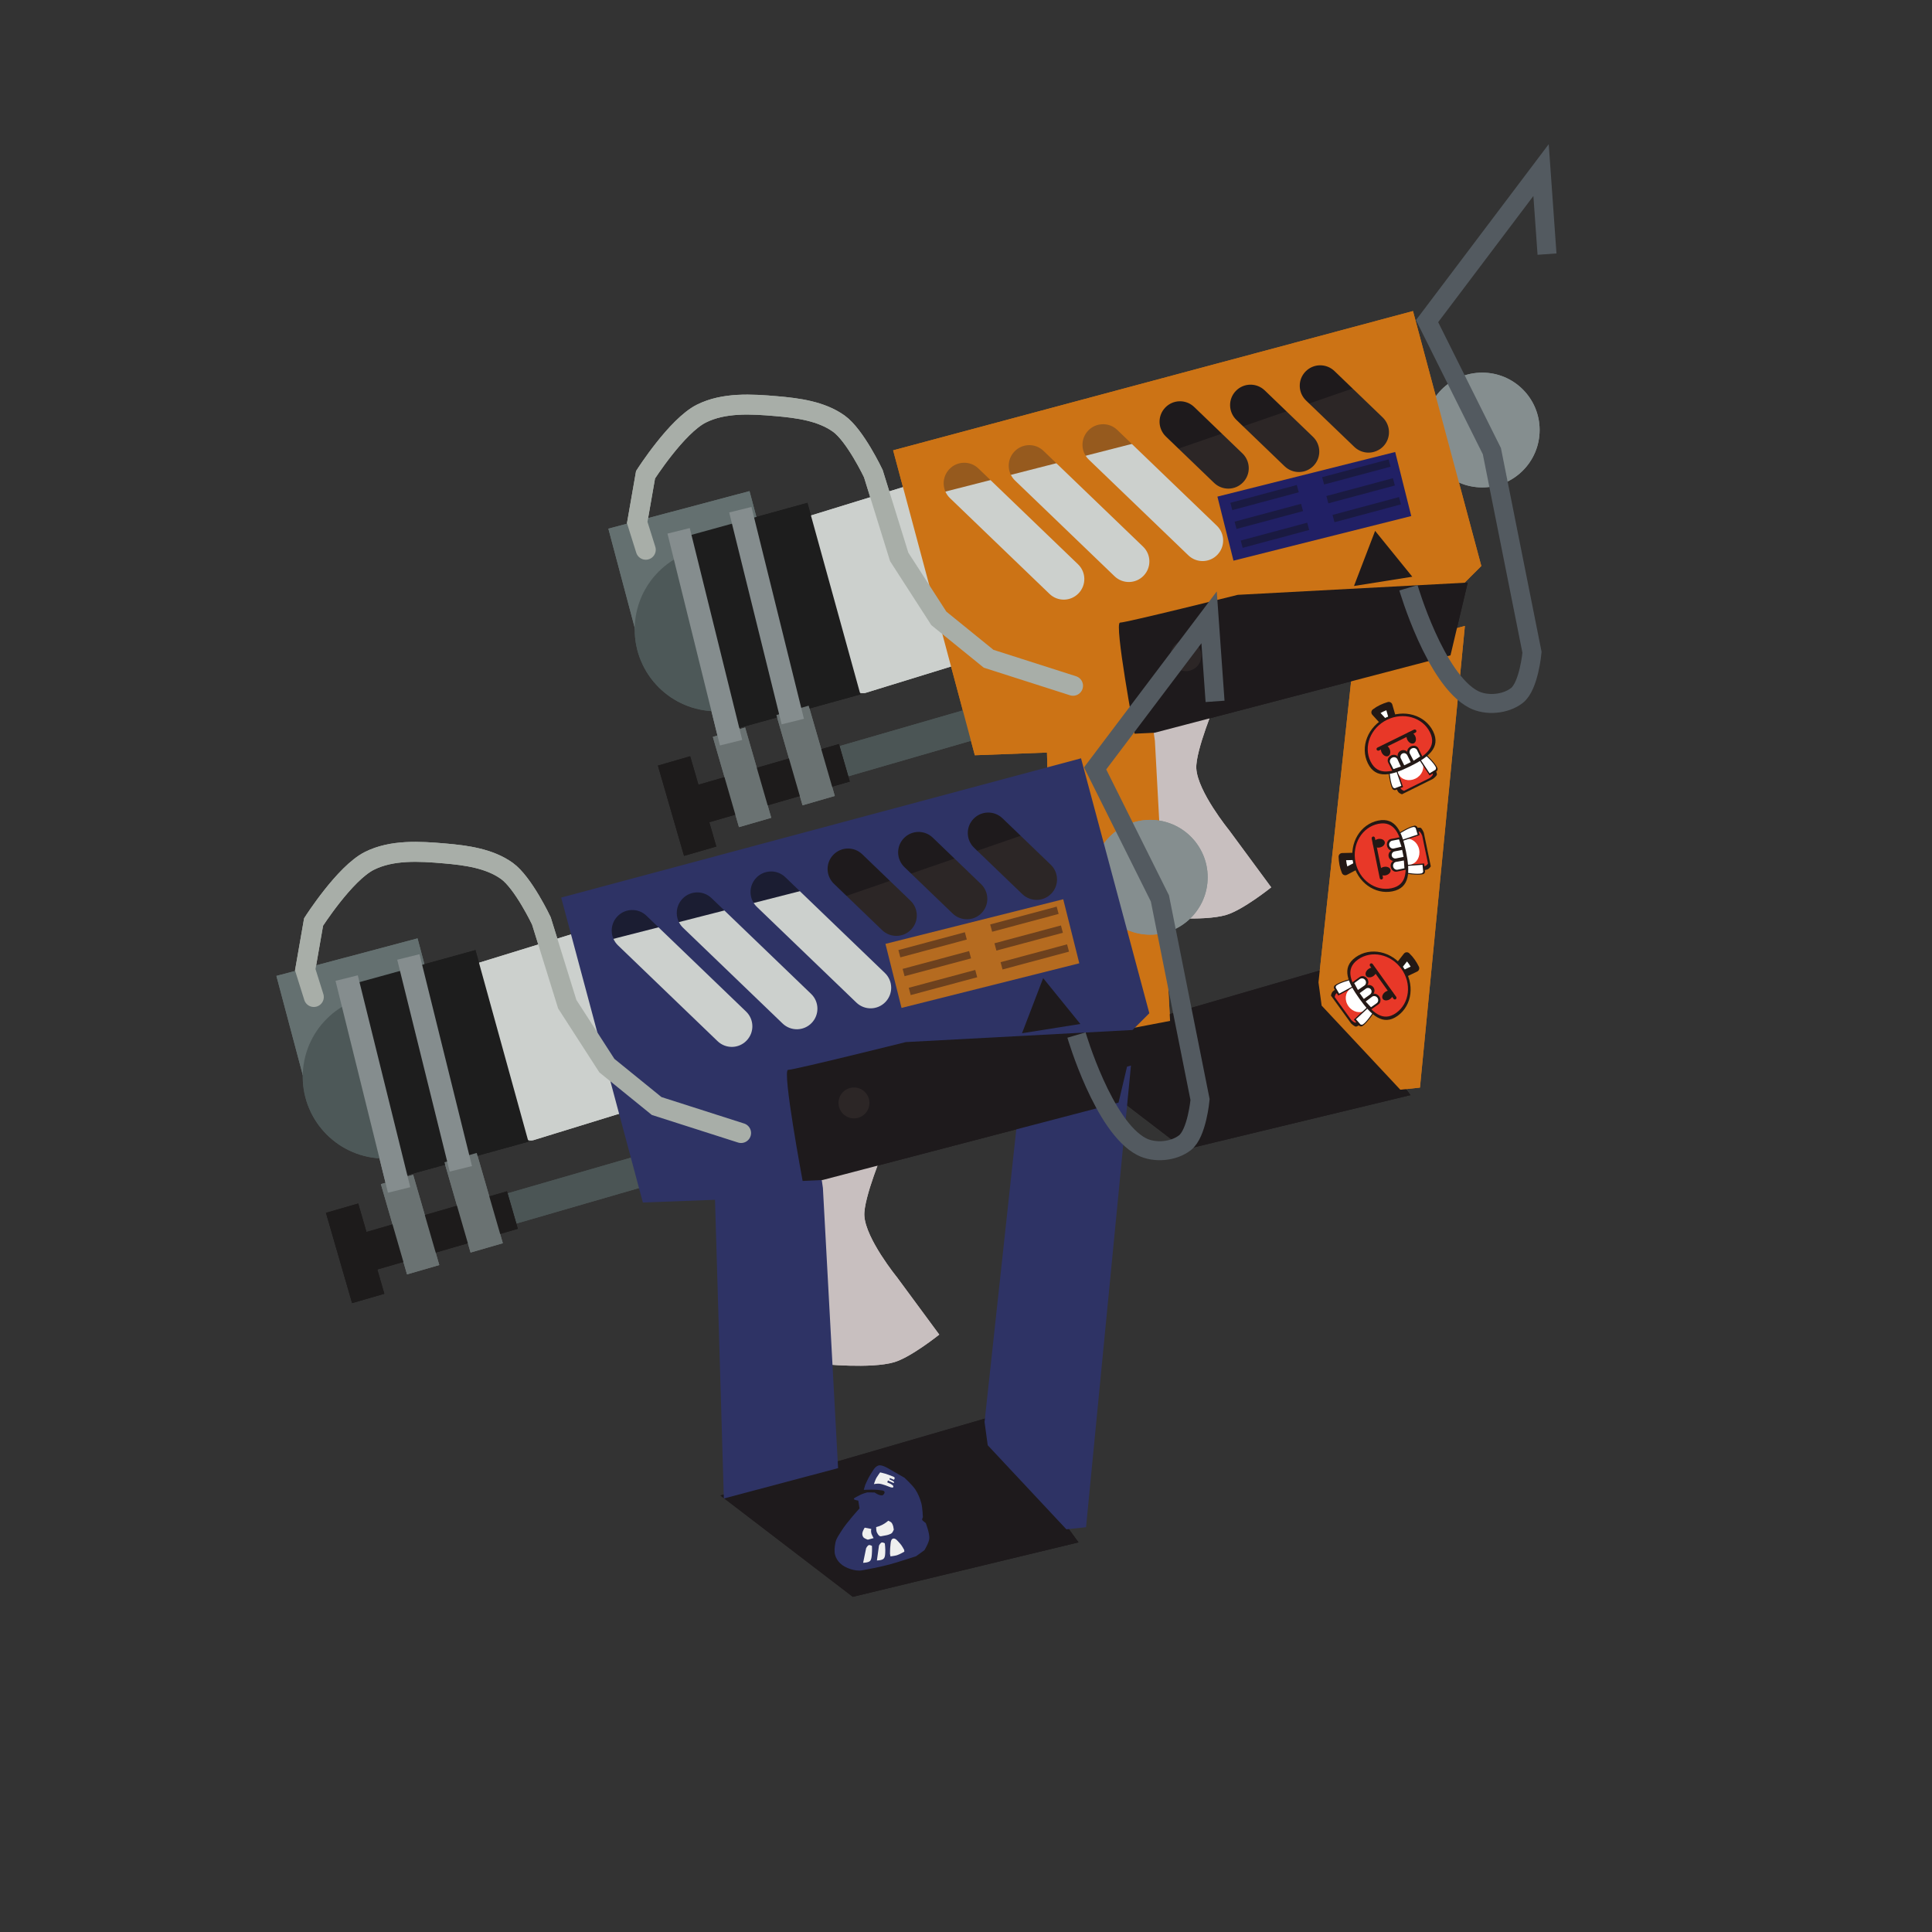 <?xml version="1.0" encoding="UTF-8" standalone="no"?>
<!-- Created with Inkscape (http://www.inkscape.org/) -->

<svg
   width="256"
   height="256"
   viewBox="0 0 67.733 67.733"
   version="1.1"
   id="svg5"
   xml:space="preserve"
   inkscape:version="1.3.2 (091e20ef0f, 2023-11-25, custom)"
   sodipodi:docname="s3custom_zekkofin_glooga_dualies_2d.svg"
   inkscape:export-filename="s3custom_zekkofin_glooga_dualies_2d.png"
   inkscape:export-xdpi="96"
   inkscape:export-ydpi="96"
   xmlns:inkscape="http://www.inkscape.org/namespaces/inkscape"
   xmlns:sodipodi="http://sodipodi.sourceforge.net/DTD/sodipodi-0.dtd"
   xmlns:xlink="http://www.w3.org/1999/xlink"
   xmlns="http://www.w3.org/2000/svg"
   xmlns:svg="http://www.w3.org/2000/svg"><rect x="0" y="0" width="67.733" height="67.733" fill="#333333" stroke="none"/><sodipodi:namedview
     id="namedview7"
     pagecolor="#505050"
     bordercolor="#eeeeee"
     borderopacity="1"
     inkscape:showpageshadow="0"
     inkscape:pageopacity="0"
     inkscape:pagecheckerboard="0"
     inkscape:deskcolor="#505050"
     inkscape:document-units="mm"
     showgrid="false"
     inkscape:zoom="2.406334"
     inkscape:cx="24.934195"
     inkscape:cy="100.36013"
     inkscape:window-width="1906"
     inkscape:window-height="1026"
     inkscape:window-x="5"
     inkscape:window-y="25"
     inkscape:window-maximized="1"
     inkscape:current-layer="g2837" /><defs
     id="defs2"><linearGradient
       id="linearGradient9862"
       inkscape:swatch="solid"><stop
         style="stop-color:#2e3365;stop-opacity:1;"
         offset="0"
         id="stop9860" /></linearGradient><linearGradient
       id="linearGradient1534"
       inkscape:swatch="solid"><stop
         style="stop-color:#2e3365;stop-opacity:1;"
         offset="0"
         id="stop1532" /></linearGradient><linearGradient
       id="linearGradient1528"
       inkscape:swatch="solid"><stop
         style="stop-color:#1b1d32;stop-opacity:1;"
         offset="0"
         id="stop1526" /></linearGradient><linearGradient
       id="linearGradient1522"
       inkscape:swatch="solid"><stop
         style="stop-color:#b56b20;stop-opacity:1;"
         offset="0"
         id="stop1520" /></linearGradient><linearGradient
       id="linearGradient1516"
       inkscape:swatch="solid"><stop
         style="stop-color:#6d411e;stop-opacity:1;"
         offset="0"
         id="stop1514" /></linearGradient><linearGradient
       id="linearGradient1510"
       inkscape:swatch="solid"><stop
         style="stop-color:#30345b;stop-opacity:1;"
         offset="0"
         id="stop1508" /></linearGradient><linearGradient
       id="linearGradient1504"
       inkscape:swatch="solid"><stop
         style="stop-color:#1a1a41;stop-opacity:1;"
         offset="0"
         id="stop1502" /></linearGradient><linearGradient
       id="linearGradient1446"
       inkscape:swatch="solid"><stop
         style="stop-color:#000000;stop-opacity:1;"
         offset="0"
         id="stop1444" /></linearGradient><linearGradient
       id="linearGradient1115"
       inkscape:swatch="solid"><stop
         style="stop-color:#000000;stop-opacity:1;"
         offset="0"
         id="stop1113" /></linearGradient><linearGradient
       id="linearGradient1053"
       inkscape:swatch="solid"><stop
         style="stop-color:#212065;stop-opacity:1;"
         offset="0"
         id="stop1051" /></linearGradient><linearGradient
       id="linearGradient1047"
       inkscape:swatch="solid"><stop
         style="stop-color:#57000e;stop-opacity:1;"
         offset="0"
         id="stop1045" /></linearGradient><linearGradient
       id="linearGradient1041"
       inkscape:swatch="solid"><stop
         style="stop-color:#2c2626;stop-opacity:1;"
         offset="0"
         id="stop1039" /></linearGradient><linearGradient
       id="linearGradient1035"
       inkscape:swatch="solid"><stop
         style="stop-color:#56000f;stop-opacity:1;"
         offset="0"
         id="stop1033" /></linearGradient><linearGradient
       id="linearGradient1029"
       inkscape:swatch="solid"><stop
         style="stop-color:#965a1e;stop-opacity:1;"
         offset="0"
         id="stop1027" /></linearGradient><linearGradient
       id="linearGradient1023"
       inkscape:swatch="solid"><stop
         style="stop-color:#c8bfbf;stop-opacity:1;"
         offset="0"
         id="stop1021" /></linearGradient><linearGradient
       id="linearGradient1017"
       inkscape:swatch="solid"><stop
         style="stop-color:#75000d;stop-opacity:1;"
         offset="0"
         id="stop1015" /></linearGradient><linearGradient
       id="linearGradient1011"
       inkscape:swatch="solid"><stop
         style="stop-color:#1e1a1c;stop-opacity:1;"
         offset="0"
         id="stop1009" /></linearGradient><linearGradient
       id="linearGradient1005"
       inkscape:swatch="solid"><stop
         style="stop-color:#5568f9;stop-opacity:1;"
         offset="0"
         id="stop1003" /></linearGradient><linearGradient
       id="linearGradient999"
       inkscape:swatch="solid"><stop
         style="stop-color:#cc7315;stop-opacity:1;"
         offset="0"
         id="stop997" /></linearGradient><linearGradient
       inkscape:collect="always"
       xlink:href="#linearGradient1534"
       id="linearGradient1007"
       x1="19.674"
       y1="39.415"
       x2="40.295"
       y2="39.415"
       gradientUnits="userSpaceOnUse" /><linearGradient
       inkscape:collect="always"
       xlink:href="#linearGradient1011"
       id="linearGradient1013"
       x1="25.256"
       y1="52.843"
       x2="37.811"
       y2="52.843"
       gradientUnits="userSpaceOnUse" /><linearGradient
       inkscape:collect="always"
       xlink:href="#linearGradient1011"
       id="linearGradient1019"
       x1="27.588"
       y1="38.753"
       x2="39.818"
       y2="38.753"
       gradientUnits="userSpaceOnUse" /><linearGradient
       inkscape:collect="always"
       xlink:href="#linearGradient1023"
       id="linearGradient1025"
       x1="28.295"
       y1="44.356"
       x2="32.929"
       y2="44.356"
       gradientUnits="userSpaceOnUse" /><linearGradient
       inkscape:collect="always"
       xlink:href="#linearGradient1029"
       id="linearGradient1031"
       x1="11.477"
       y1="36.471"
       x2="20.479"
       y2="36.471"
       gradientUnits="userSpaceOnUse" /><linearGradient
       inkscape:collect="always"
       xlink:href="#linearGradient1011"
       id="linearGradient1037"
       x1="17.11"
       y1="38.471"
       x2="25.817"
       y2="38.471"
       gradientUnits="userSpaceOnUse" /><linearGradient
       inkscape:collect="always"
       xlink:href="#linearGradient1041"
       id="linearGradient1043"
       x1="14.798"
       y1="41.854"
       x2="22.632"
       y2="41.854"
       gradientUnits="userSpaceOnUse"
       gradientTransform="rotate(-23.058)" /><linearGradient
       inkscape:collect="always"
       xlink:href="#linearGradient1041"
       id="linearGradient1049"
       x1="29.396"
       y1="38.667"
       x2="30.481"
       y2="38.667"
       gradientUnits="userSpaceOnUse" /><linearGradient
       inkscape:collect="always"
       xlink:href="#linearGradient1011"
       id="linearGradient1055"
       x1="30.974"
       y1="33.292"
       x2="36.467"
       y2="33.292"
       gradientUnits="userSpaceOnUse" /><linearGradient
       inkscape:collect="always"
       xlink:href="#linearGradient1053"
       id="linearGradient1448"
       x1="31.142"
       y1="33.401"
       x2="38.038"
       y2="33.401"
       gradientUnits="userSpaceOnUse"
       gradientTransform="translate(-8.995,7.198)" /><linearGradient
       inkscape:collect="always"
       xlink:href="#linearGradient1504"
       id="linearGradient1506"
       x1="31.495"
       y1="33.124"
       x2="33.895"
       y2="33.124"
       gradientUnits="userSpaceOnUse" /><linearGradient
       inkscape:collect="always"
       xlink:href="#linearGradient1504"
       id="linearGradient1512"
       x1="31.645"
       y1="33.783"
       x2="34.045"
       y2="33.783"
       gradientUnits="userSpaceOnUse" /><linearGradient
       inkscape:collect="always"
       xlink:href="#linearGradient1504"
       id="linearGradient1518"
       x1="31.86"
       y1="34.445"
       x2="34.26"
       y2="34.445"
       gradientUnits="userSpaceOnUse" /><linearGradient
       inkscape:collect="always"
       xlink:href="#linearGradient1504"
       id="linearGradient1524"
       x1="31.495"
       y1="33.124"
       x2="33.895"
       y2="33.124"
       gradientUnits="userSpaceOnUse" /><linearGradient
       inkscape:collect="always"
       xlink:href="#linearGradient1504"
       id="linearGradient1530"
       x1="31.645"
       y1="33.783"
       x2="34.045"
       y2="33.783"
       gradientUnits="userSpaceOnUse" /><linearGradient
       inkscape:collect="always"
       xlink:href="#linearGradient1504"
       id="linearGradient1536"
       x1="31.86"
       y1="34.445"
       x2="34.26"
       y2="34.445"
       gradientUnits="userSpaceOnUse" /><linearGradient
       inkscape:collect="always"
       xlink:href="#linearGradient1023"
       id="linearGradient2839"
       gradientUnits="userSpaceOnUse"
       x1="28.295"
       y1="44.356"
       x2="32.929"
       y2="44.356" /><linearGradient
       inkscape:collect="always"
       xlink:href="#linearGradient1011"
       id="linearGradient2841"
       gradientUnits="userSpaceOnUse"
       x1="25.256"
       y1="52.843"
       x2="37.811"
       y2="52.843" /><linearGradient
       inkscape:collect="always"
       xlink:href="#linearGradient999"
       id="linearGradient2843"
       gradientUnits="userSpaceOnUse"
       x1="39.665"
       y1="41.442"
       x2="43.592"
       y2="41.442" /><linearGradient
       inkscape:collect="always"
       xlink:href="#linearGradient1041"
       id="linearGradient2845"
       gradientUnits="userSpaceOnUse"
       x1="14.798"
       y1="41.854"
       x2="22.632"
       y2="41.854" /><linearGradient
       inkscape:collect="always"
       xlink:href="#linearGradient1011"
       id="linearGradient2847"
       gradientUnits="userSpaceOnUse"
       x1="17.11"
       y1="38.471"
       x2="25.817"
       y2="38.471" /><linearGradient
       inkscape:collect="always"
       xlink:href="#linearGradient1029"
       id="linearGradient2849"
       gradientUnits="userSpaceOnUse"
       x1="11.477"
       y1="36.471"
       x2="20.479"
       y2="36.471" /><linearGradient
       inkscape:collect="always"
       xlink:href="#linearGradient999"
       id="linearGradient2851"
       gradientUnits="userSpaceOnUse"
       x1="19.674"
       y1="39.415"
       x2="40.295"
       y2="39.415" /><linearGradient
       inkscape:collect="always"
       xlink:href="#linearGradient1011"
       id="linearGradient2853"
       gradientUnits="userSpaceOnUse"
       x1="27.588"
       y1="38.753"
       x2="39.818"
       y2="38.753" /><linearGradient
       inkscape:collect="always"
       xlink:href="#linearGradient1041"
       id="linearGradient2855"
       gradientUnits="userSpaceOnUse"
       x1="29.396"
       y1="38.667"
       x2="30.481"
       y2="38.667" /><linearGradient
       inkscape:collect="always"
       xlink:href="#linearGradient1011"
       id="linearGradient2857"
       gradientUnits="userSpaceOnUse"
       x1="30.974"
       y1="33.292"
       x2="36.467"
       y2="33.292" /><linearGradient
       inkscape:collect="always"
       xlink:href="#linearGradient1053"
       id="linearGradient2859"
       gradientUnits="userSpaceOnUse"
       gradientTransform="translate(-8.995,7.198)"
       x1="31.142"
       y1="33.401"
       x2="38.038"
       y2="33.401" /><linearGradient
       inkscape:collect="always"
       xlink:href="#linearGradient1504"
       id="linearGradient2861"
       gradientUnits="userSpaceOnUse"
       x1="31.495"
       y1="33.124"
       x2="33.895"
       y2="33.124" /><linearGradient
       inkscape:collect="always"
       xlink:href="#linearGradient1504"
       id="linearGradient2863"
       gradientUnits="userSpaceOnUse"
       x1="31.645"
       y1="33.783"
       x2="34.045"
       y2="33.783" /><linearGradient
       inkscape:collect="always"
       xlink:href="#linearGradient1504"
       id="linearGradient2865"
       gradientUnits="userSpaceOnUse"
       x1="31.86"
       y1="34.445"
       x2="34.26"
       y2="34.445" /><linearGradient
       inkscape:collect="always"
       xlink:href="#linearGradient1504"
       id="linearGradient2867"
       gradientUnits="userSpaceOnUse"
       x1="31.495"
       y1="33.124"
       x2="33.895"
       y2="33.124" /><linearGradient
       inkscape:collect="always"
       xlink:href="#linearGradient1504"
       id="linearGradient2869"
       gradientUnits="userSpaceOnUse"
       x1="31.645"
       y1="33.783"
       x2="34.045"
       y2="33.783" /><linearGradient
       inkscape:collect="always"
       xlink:href="#linearGradient1504"
       id="linearGradient2871"
       gradientUnits="userSpaceOnUse"
       x1="31.86"
       y1="34.445"
       x2="34.26"
       y2="34.445" /><linearGradient
       inkscape:collect="always"
       xlink:href="#linearGradient1053"
       id="linearGradient2873"
       gradientUnits="userSpaceOnUse"
       gradientTransform="matrix(0.541,0,0,0.55,17.586,16.41)"
       x1="14.869"
       y1="48.292"
       x2="19.31"
       y2="48.292" /><linearGradient
       inkscape:collect="always"
       xlink:href="#linearGradient1053"
       id="linearGradient2875"
       gradientUnits="userSpaceOnUse"
       gradientTransform="matrix(0.541,0,0,0.55,17.586,18.45)"
       x1="14.869"
       y1="48.292"
       x2="19.31"
       y2="48.292" /><linearGradient
       inkscape:collect="always"
       xlink:href="#linearGradient1053"
       id="linearGradient2877"
       gradientUnits="userSpaceOnUse"
       gradientTransform="matrix(0.541,0,0,0.55,17.586,20.291)"
       x1="14.869"
       y1="48.292"
       x2="19.31"
       y2="48.292" /><linearGradient
       inkscape:collect="always"
       xlink:href="#linearGradient1053"
       id="linearGradient2879"
       gradientUnits="userSpaceOnUse"
       gradientTransform="matrix(0.541,0,0,0.55,17.586,22.077)"
       x1="14.869"
       y1="48.292"
       x2="19.31"
       y2="48.292" /><linearGradient
       inkscape:collect="always"
       xlink:href="#linearGradient1053"
       id="linearGradient2881"
       gradientUnits="userSpaceOnUse"
       gradientTransform="matrix(0.541,0,0,0.55,17.586,23.757)"
       x1="14.869"
       y1="48.292"
       x2="19.31"
       y2="48.292" /><linearGradient
       inkscape:collect="always"
       xlink:href="#linearGradient1053"
       id="linearGradient2883"
       gradientUnits="userSpaceOnUse"
       gradientTransform="matrix(0.541,0,0,0.55,17.586,16.41)"
       x1="14.869"
       y1="48.292"
       x2="19.31"
       y2="48.292" /><linearGradient
       inkscape:collect="always"
       xlink:href="#linearGradient1053"
       id="linearGradient2885"
       gradientUnits="userSpaceOnUse"
       gradientTransform="matrix(0.541,0,0,0.55,17.586,18.45)"
       x1="14.869"
       y1="48.292"
       x2="19.31"
       y2="48.292" /><linearGradient
       inkscape:collect="always"
       xlink:href="#linearGradient1053"
       id="linearGradient2887"
       gradientUnits="userSpaceOnUse"
       gradientTransform="matrix(0.541,0,0,0.55,17.586,20.291)"
       x1="14.869"
       y1="48.292"
       x2="19.31"
       y2="48.292" /><linearGradient
       inkscape:collect="always"
       xlink:href="#linearGradient1053"
       id="linearGradient2889"
       gradientUnits="userSpaceOnUse"
       gradientTransform="matrix(0.541,0,0,0.55,17.586,22.077)"
       x1="14.869"
       y1="48.292"
       x2="19.31"
       y2="48.292" /><linearGradient
       inkscape:collect="always"
       xlink:href="#linearGradient1053"
       id="linearGradient2891"
       gradientUnits="userSpaceOnUse"
       gradientTransform="matrix(0.541,0,0,0.55,17.586,23.757)"
       x1="14.869"
       y1="48.292"
       x2="19.31"
       y2="48.292" /><linearGradient
       inkscape:collect="always"
       xlink:href="#linearGradient1023"
       id="linearGradient2893"
       gradientUnits="userSpaceOnUse"
       x1="28.295"
       y1="44.356"
       x2="32.929"
       y2="44.356" /><linearGradient
       inkscape:collect="always"
       xlink:href="#linearGradient1011"
       id="linearGradient2895"
       gradientUnits="userSpaceOnUse"
       x1="25.256"
       y1="52.843"
       x2="37.811"
       y2="52.843" /><linearGradient
       inkscape:collect="always"
       xlink:href="#linearGradient999"
       id="linearGradient2897"
       gradientUnits="userSpaceOnUse"
       x1="39.665"
       y1="41.442"
       x2="43.592"
       y2="41.442" /><linearGradient
       inkscape:collect="always"
       xlink:href="#linearGradient1041"
       id="linearGradient2899"
       gradientUnits="userSpaceOnUse"
       x1="14.798"
       y1="41.854"
       x2="22.632"
       y2="41.854" /><linearGradient
       inkscape:collect="always"
       xlink:href="#linearGradient1011"
       id="linearGradient2901"
       gradientUnits="userSpaceOnUse"
       x1="17.11"
       y1="38.471"
       x2="25.817"
       y2="38.471" /><linearGradient
       inkscape:collect="always"
       xlink:href="#linearGradient1029"
       id="linearGradient2903"
       gradientUnits="userSpaceOnUse"
       x1="11.477"
       y1="36.471"
       x2="20.479"
       y2="36.471" /><linearGradient
       inkscape:collect="always"
       xlink:href="#linearGradient999"
       id="linearGradient2905"
       gradientUnits="userSpaceOnUse"
       x1="19.674"
       y1="39.415"
       x2="40.295"
       y2="39.415" /><linearGradient
       inkscape:collect="always"
       xlink:href="#linearGradient1011"
       id="linearGradient2907"
       gradientUnits="userSpaceOnUse"
       x1="27.588"
       y1="38.753"
       x2="39.818"
       y2="38.753" /><linearGradient
       inkscape:collect="always"
       xlink:href="#linearGradient1041"
       id="linearGradient2909"
       gradientUnits="userSpaceOnUse"
       x1="29.396"
       y1="38.667"
       x2="30.481"
       y2="38.667" /><linearGradient
       inkscape:collect="always"
       xlink:href="#linearGradient1011"
       id="linearGradient2911"
       gradientUnits="userSpaceOnUse"
       x1="30.974"
       y1="33.292"
       x2="36.467"
       y2="33.292" /><linearGradient
       inkscape:collect="always"
       xlink:href="#linearGradient1053"
       id="linearGradient2913"
       gradientUnits="userSpaceOnUse"
       gradientTransform="translate(-8.995,7.198)"
       x1="31.142"
       y1="33.401"
       x2="38.038"
       y2="33.401" /><linearGradient
       inkscape:collect="always"
       xlink:href="#linearGradient1504"
       id="linearGradient2915"
       gradientUnits="userSpaceOnUse"
       x1="31.495"
       y1="33.124"
       x2="33.895"
       y2="33.124" /><linearGradient
       inkscape:collect="always"
       xlink:href="#linearGradient1504"
       id="linearGradient2917"
       gradientUnits="userSpaceOnUse"
       x1="31.645"
       y1="33.783"
       x2="34.045"
       y2="33.783" /><linearGradient
       inkscape:collect="always"
       xlink:href="#linearGradient1504"
       id="linearGradient2919"
       gradientUnits="userSpaceOnUse"
       x1="31.86"
       y1="34.445"
       x2="34.26"
       y2="34.445" /><linearGradient
       inkscape:collect="always"
       xlink:href="#linearGradient1504"
       id="linearGradient2921"
       gradientUnits="userSpaceOnUse"
       x1="31.495"
       y1="33.124"
       x2="33.895"
       y2="33.124" /><linearGradient
       inkscape:collect="always"
       xlink:href="#linearGradient1504"
       id="linearGradient2923"
       gradientUnits="userSpaceOnUse"
       x1="31.645"
       y1="33.783"
       x2="34.045"
       y2="33.783" /><linearGradient
       inkscape:collect="always"
       xlink:href="#linearGradient1504"
       id="linearGradient2925"
       gradientUnits="userSpaceOnUse"
       x1="31.86"
       y1="34.445"
       x2="34.26"
       y2="34.445" /><linearGradient
       inkscape:collect="always"
       xlink:href="#linearGradient1528"
       id="linearGradient1561"
       gradientUnits="userSpaceOnUse"
       x1="11.477"
       y1="36.471"
       x2="20.479"
       y2="36.471" /><linearGradient
       inkscape:collect="always"
       xlink:href="#linearGradient1522"
       id="linearGradient1563"
       gradientUnits="userSpaceOnUse"
       gradientTransform="translate(-8.995,7.198)"
       x1="31.142"
       y1="33.401"
       x2="38.038"
       y2="33.401" /><linearGradient
       inkscape:collect="always"
       xlink:href="#linearGradient1516"
       id="linearGradient1565"
       gradientUnits="userSpaceOnUse"
       x1="31.86"
       y1="34.445"
       x2="34.26"
       y2="34.445" /><linearGradient
       inkscape:collect="always"
       xlink:href="#linearGradient1516"
       id="linearGradient1567"
       gradientUnits="userSpaceOnUse"
       x1="31.645"
       y1="33.783"
       x2="34.045"
       y2="33.783" /><linearGradient
       inkscape:collect="always"
       xlink:href="#linearGradient1516"
       id="linearGradient1569"
       gradientUnits="userSpaceOnUse"
       x1="31.495"
       y1="33.124"
       x2="33.895"
       y2="33.124" /><linearGradient
       inkscape:collect="always"
       xlink:href="#linearGradient1516"
       id="linearGradient1571"
       gradientUnits="userSpaceOnUse"
       x1="31.495"
       y1="33.124"
       x2="33.895"
       y2="33.124" /><linearGradient
       inkscape:collect="always"
       xlink:href="#linearGradient1516"
       id="linearGradient1573"
       gradientUnits="userSpaceOnUse"
       x1="31.645"
       y1="33.783"
       x2="34.045"
       y2="33.783" /><linearGradient
       inkscape:collect="always"
       xlink:href="#linearGradient1516"
       id="linearGradient1575"
       gradientUnits="userSpaceOnUse"
       x1="31.86"
       y1="34.445"
       x2="34.26"
       y2="34.445" /><linearGradient
       inkscape:collect="always"
       xlink:href="#linearGradient1534"
       id="linearGradient9864"
       x1="39.665"
       y1="41.442"
       x2="43.592"
       y2="41.442"
       gradientUnits="userSpaceOnUse"
       gradientTransform="rotate(6.038,2.506,-0.784)" /><linearGradient
       inkscape:collect="always"
       xlink:href="#linearGradient1023"
       id="linearGradient10034"
       gradientUnits="userSpaceOnUse"
       x1="28.295"
       y1="44.356"
       x2="32.929"
       y2="44.356" /><linearGradient
       inkscape:collect="always"
       xlink:href="#linearGradient1011"
       id="linearGradient10036"
       gradientUnits="userSpaceOnUse"
       x1="25.256"
       y1="52.843"
       x2="37.811"
       y2="52.843" /><linearGradient
       inkscape:collect="always"
       xlink:href="#linearGradient1041"
       id="linearGradient10038"
       gradientUnits="userSpaceOnUse"
       x1="14.798"
       y1="41.854"
       x2="22.632"
       y2="41.854"
       gradientTransform="rotate(-23.058)" /><linearGradient
       inkscape:collect="always"
       xlink:href="#linearGradient1011"
       id="linearGradient10040"
       gradientUnits="userSpaceOnUse"
       x1="17.11"
       y1="38.471"
       x2="25.817"
       y2="38.471" /><linearGradient
       inkscape:collect="always"
       xlink:href="#linearGradient1011"
       id="linearGradient10042"
       gradientUnits="userSpaceOnUse"
       x1="27.588"
       y1="38.753"
       x2="39.818"
       y2="38.753" /><linearGradient
       inkscape:collect="always"
       xlink:href="#linearGradient1041"
       id="linearGradient10044"
       gradientUnits="userSpaceOnUse"
       x1="29.396"
       y1="38.667"
       x2="30.481"
       y2="38.667" /><linearGradient
       inkscape:collect="always"
       xlink:href="#linearGradient1011"
       id="linearGradient10046"
       gradientUnits="userSpaceOnUse"
       x1="30.974"
       y1="33.292"
       x2="36.467"
       y2="33.292" /></defs><g
     id="g2837"
     transform="translate(11.638,-15.68)"
     style="display:inline"><rect
       style="display:inline;opacity:1;fill:#7a000e;fill-opacity:1;stroke:none;stroke-width:0.7;stroke-linecap:round;stroke-dasharray:none;stroke-opacity:1;paint-order:stroke fill markers"
       id="rect2564"
       width="7.513"
       height="2.913"
       x="15.118"
       y="40.404"
       transform="rotate(-23.058)" /><rect
       style="fill:#647070;fill-opacity:1;stroke:none;stroke-width:0.465;stroke-linecap:round;paint-order:stroke fill markers"
       id="rect2566"
       width="5.12"
       height="4.606"
       x="0.574"
       y="35.555"
       transform="rotate(-14.889)" /><path
       style="display:inline;fill:url(#linearGradient2839);fill-opacity:1;stroke:none;stroke-width:0.265px;stroke-linecap:butt;stroke-linejoin:miter;stroke-opacity:1"
       d="m 30.997,40.275 c 0,0 -0.731,1.732 -0.694,2.349 0.049,0.811 1.142,2.152 1.142,2.152 l 1.484,2.013 c 0,0 -0.988,0.793 -1.581,0.968 -0.815,0.24 -2.547,0.062 -2.547,0.062 l -0.506,-6.549 z"
       id="path2568"
       sodipodi:nodetypes="csccsccc" /><path
       style="fill:url(#linearGradient2841);fill-opacity:1;stroke:none;stroke-width:0.265px;stroke-linecap:butt;stroke-linejoin:miter;stroke-opacity:1"
       d="m 25.256,52.429 9.379,-2.726 3.176,4.37 -7.913,1.909 z"
       id="path2570" /><path
       id="path2572"
       style="fill:url(#linearGradient2843);fill-opacity:1;stroke-width:0.465;stroke-linecap:round;paint-order:stroke fill markers"
       d="m 39.694,35.503 0.319,-0.96 3.443,-1.305 0.136,16.261 -0.677,0.146 -3.053,-2.642 -0.196,-0.8 z"
       sodipodi:nodetypes="cccccccc"
       transform="rotate(6.038)" /><rect
       style="fill:#ccd0cd;fill-opacity:1;stroke:none;stroke-width:0.465;stroke-linecap:round;paint-order:stroke fill markers"
       id="rect2574"
       width="14.115"
       height="6.506"
       x="5.708"
       y="37.201"
       ry="0.409"
       transform="rotate(-17.128)" /><path
       id="path2576"
       style="opacity:1;fill:url(#linearGradient2845);fill-opacity:1;stroke-width:0.7;stroke-linecap:round;paint-order:stroke fill markers"
       transform="rotate(-23.058)"
       d="m 14.798,40.392 7.834,0.012 v 2.913 h -7.513 z"
       sodipodi:nodetypes="ccccc" /><rect
       style="opacity:1;fill:url(#linearGradient2847);fill-opacity:1;stroke:none;stroke-width:0.7;stroke-linecap:round;stroke-dasharray:none;stroke-opacity:1;paint-order:stroke fill markers"
       id="rect2578"
       width="8.707"
       height="1.804"
       x="17.11"
       y="37.568"
       transform="rotate(-19.043)" /><rect
       style="opacity:1;fill:url(#linearGradient2849);fill-opacity:1;stroke:none;stroke-width:0.7;stroke-linecap:round;stroke-dasharray:none;stroke-opacity:1;paint-order:stroke fill markers"
       id="rect2580"
       width="9.002"
       height="1.489"
       x="11.477"
       y="35.727"
       ry="0.409"
       transform="rotate(-14.343)" /><circle
       style="opacity:1;fill:#858e8f;fill-opacity:1;stroke:none;stroke-width:0.891;stroke-linecap:round;stroke-dasharray:none;stroke-opacity:1;paint-order:stroke fill markers"
       id="circle2582"
       cx="40.327"
       cy="30.756"
       r="2.012" /><rect
       style="opacity:1;fill:#4b5555;fill-opacity:1;stroke:none;stroke-width:0.665;stroke-linecap:round;stroke-dasharray:none;stroke-opacity:1;paint-order:stroke fill markers"
       id="rect2584"
       width="4.84"
       height="1.103"
       x="5.469"
       y="45.135"
       ry="0"
       transform="rotate(-16.145)" /><path
       id="path2586"
       style="fill:url(#linearGradient2851);fill-opacity:1;stroke:none;stroke-width:0.265px;stroke-linecap:butt;stroke-linejoin:miter;stroke-opacity:1"
       d="m 37.899,26.585 -18.225,4.883 2.864,10.69 2.529,-0.095 0.281,10.18 4.035,-0.772 -0.532,-9.821 -0.548,-3.773 2.993,-0.802 0.424,1.582 7.432,-1.992 1.143,-1.142 z m -3.265,1.902 c 0.184,-0.003 0.369,0.064 0.513,0.202 l 1.688,1.624 c 0.288,0.277 0.298,0.73 0.022,1.016 -0.275,0.286 -0.729,0.294 -1.016,0.017 L 34.152,29.723 c -0.288,-0.277 -0.298,-0.73 -0.022,-1.016 0.138,-0.143 0.32,-0.217 0.504,-0.22 z M 32.191,29.166 c 0.184,-0.003 0.369,0.064 0.513,0.203 l 1.688,1.624 c 0.288,0.277 0.297,0.73 0.022,1.016 -0.275,0.286 -0.728,0.294 -1.016,0.017 l -1.688,-1.624 c -0.288,-0.277 -0.298,-0.73 -0.022,-1.016 0.138,-0.143 0.32,-0.217 0.504,-0.22 z m -2.473,0.582 c 0.184,-0.003 0.369,0.064 0.513,0.203 l 1.688,1.624 c 0.288,0.277 0.298,0.73 0.022,1.016 -0.275,0.286 -0.729,0.294 -1.016,0.017 l -1.688,-1.624 c -0.288,-0.277 -0.298,-0.73 -0.022,-1.016 0.138,-0.143 0.32,-0.217 0.503,-0.22 z m -2.699,0.804 c 0.184,-0.004 0.37,0.063 0.514,0.202 l 3.489,3.356 c 0.288,0.277 0.296,0.731 0.02,1.019 -0.277,0.288 -0.731,0.296 -1.019,0.02 l -3.489,-3.356 c -0.288,-0.277 -0.296,-0.731 -0.02,-1.019 0.138,-0.144 0.321,-0.218 0.505,-0.221 z m -2.586,0.734 c 0.184,-0.004 0.37,0.064 0.514,0.202 l 3.489,3.356 c 0.288,0.277 0.296,0.731 0.02,1.019 -0.277,0.288 -0.731,0.296 -1.019,0.02 l -3.489,-3.356 c -0.288,-0.277 -0.296,-0.731 -0.02,-1.019 0.138,-0.144 0.321,-0.218 0.505,-0.222 z m -2.28,0.618 c 0.184,-0.004 0.369,0.063 0.513,0.202 l 3.489,3.356 c 0.288,0.277 0.297,0.731 0.02,1.019 -0.277,0.288 -0.731,0.297 -1.019,0.02 l -3.489,-3.357 c -0.288,-0.277 -0.296,-0.731 -0.02,-1.019 0.138,-0.144 0.321,-0.218 0.505,-0.221 z" /><rect
       style="opacity:1;fill:#1d1b1b;fill-opacity:1;stroke:none;stroke-width:0.665;stroke-linecap:round;stroke-dasharray:none;stroke-opacity:1;paint-order:stroke fill markers"
       id="rect2588"
       width="5.202"
       height="1.369"
       x="0.257"
       y="45.06"
       ry="0"
       transform="rotate(-16.145)" /><circle
       style="fill:#4d5858;fill-opacity:1;stroke:none;stroke-width:0.465;stroke-linecap:round;paint-order:stroke fill markers"
       id="circle2590"
       cx="13.482"
       cy="37.747"
       r="2.868" /><rect
       style="opacity:1;fill:#1d1b1b;fill-opacity:1;stroke:none;stroke-width:0.665;stroke-linecap:round;stroke-dasharray:none;stroke-opacity:1;paint-order:stroke fill markers"
       id="rect2592"
       width="1.178"
       height="3.295"
       x="-0.847"
       y="44.021"
       ry="0"
       transform="rotate(-16.145)" /><rect
       style="fill:#1d1d1d;fill-opacity:1;stroke:none;stroke-width:0.465;stroke-linecap:round;paint-order:stroke fill markers"
       id="rect2594"
       width="4.566"
       height="6.969"
       x="2.628"
       y="36.545"
       ry="0"
       transform="rotate(-15.45)" /><rect
       style="opacity:1;fill:#6a7272;fill-opacity:1;stroke:none;stroke-width:0.665;stroke-linecap:round;stroke-dasharray:none;stroke-opacity:1;paint-order:stroke fill markers"
       id="rect2596"
       width="1.178"
       height="3.295"
       x="1.283"
       y="43.589"
       ry="0"
       transform="rotate(-16.145)" /><rect
       style="fill:#858d8e;fill-opacity:1;stroke:none;stroke-width:0.465;stroke-linecap:round;paint-order:stroke fill markers"
       id="rect2598"
       width="0.805"
       height="7.652"
       x="3.154"
       y="36.206"
       transform="rotate(-13.906)" /><rect
       style="opacity:1;fill:#6a7272;fill-opacity:1;stroke:none;stroke-width:0.665;stroke-linecap:round;stroke-dasharray:none;stroke-opacity:1;paint-order:stroke fill markers"
       id="rect2600"
       width="1.178"
       height="3.295"
       x="3.636"
       y="43.473"
       ry="0"
       transform="rotate(-16.145)" /><rect
       style="fill:#858d8e;fill-opacity:1;stroke:none;stroke-width:0.465;stroke-linecap:round;paint-order:stroke fill markers"
       id="rect2602"
       width="0.805"
       height="7.652"
       x="5.432"
       y="36.007"
       transform="rotate(-13.906)" /><path
       style="opacity:1;fill:url(#linearGradient2853);fill-opacity:1;stroke:none;stroke-width:0.265px;stroke-linecap:butt;stroke-linejoin:miter;stroke-opacity:1"
       d="m 39.818,36.104 -0.604,2.552 -10.374,2.713 -0.701,0.033 c 0,0 -0.727,-3.894 -0.51,-3.894 0.217,0 4.127,-0.974 4.127,-0.974 z"
       id="path2604" /><circle
       style="fill:url(#linearGradient2855);fill-opacity:1;stroke:none;stroke-width:0.465;stroke-linecap:round;paint-order:stroke fill markers"
       id="circle2606"
       cx="29.939"
       cy="38.667"
       r="0.542" /><path
       sodipodi:type="star"
       style="opacity:1;fill:url(#linearGradient2857);fill-opacity:1;stroke:none;stroke-width:0.465;stroke-linecap:round;paint-order:stroke fill markers"
       id="path2608"
       inkscape:flatsided="true"
       sodipodi:sides="3"
       sodipodi:cx="33.468479"
       sodipodi:cy="33.866665"
       sodipodi:r1="3.2116346"
       sodipodi:r2="1.6058174"
       sodipodi:arg1="0.36594603"
       sodipodi:arg2="1.4131436"
       inkscape:rounded="0"
       inkscape:randomized="0"
       d="m 36.467,35.016 -5.494,0.873 1.991,-5.194 z"
       inkscape:transform-center-x="-0.093819804"
       inkscape:transform-center-y="-0.21383223"
       transform="matrix(0.372,0,0,0.372,24.309,22.873)" /><rect
       style="fill:url(#linearGradient2859);fill-opacity:1;stroke:none;stroke-width:0.75;stroke-linecap:round;stroke-opacity:0.999;paint-order:stroke fill markers"
       id="rect2610"
       width="6.426"
       height="2.315"
       x="22.055"
       y="39.651"
       transform="rotate(-14.087)" /><g
       id="g2618"><path
         style="fill:none;fill-opacity:1;stroke:url(#linearGradient2861);stroke-width:0.265px;stroke-linecap:butt;stroke-linejoin:miter;stroke-opacity:1"
         d="m 31.53,33.436 2.331,-0.625"
         id="path2612" /><path
         style="fill:none;fill-opacity:1;stroke:url(#linearGradient2863);stroke-width:0.265px;stroke-linecap:butt;stroke-linejoin:miter;stroke-opacity:1"
         d="M 31.679,34.096 34.01,33.471"
         id="path2614" /><path
         style="fill:none;fill-opacity:1;stroke:url(#linearGradient2865);stroke-width:0.265px;stroke-linecap:butt;stroke-linejoin:miter;stroke-opacity:1"
         d="m 31.894,34.758 2.331,-0.625"
         id="path2616" /></g><g
       id="g2626"
       transform="translate(3.219,-0.898)"><path
         style="fill:none;fill-opacity:1;stroke:url(#linearGradient2867);stroke-width:0.265px;stroke-linecap:butt;stroke-linejoin:miter;stroke-opacity:1"
         d="m 31.53,33.436 2.331,-0.625"
         id="path2620" /><path
         style="fill:none;fill-opacity:1;stroke:url(#linearGradient2869);stroke-width:0.265px;stroke-linecap:butt;stroke-linejoin:miter;stroke-opacity:1"
         d="M 31.679,34.096 34.01,33.471"
         id="path2622" /><path
         style="fill:none;fill-opacity:1;stroke:url(#linearGradient2871);stroke-width:0.265px;stroke-linecap:butt;stroke-linejoin:miter;stroke-opacity:1"
         d="m 31.894,34.758 2.331,-0.625"
         id="path2624" /></g><path
       style="fill:none;stroke:#a8aea8;stroke-width:0.7;stroke-linecap:round;stroke-linejoin:miter;stroke-dasharray:none;stroke-opacity:1"
       d="M 25.981,39.722 23.021,38.775 21.276,37.359 19.887,35.205 18.98,32.285 c 0,0 -0.634,-1.341 -1.212,-1.754 -0.615,-0.439 -1.429,-0.546 -2.181,-0.611 -0.88,-0.077 -1.847,-0.135 -2.637,0.261 -0.864,0.434 -1.956,2.143 -1.956,2.143 l -0.292,1.674 0.3,0.955"
       id="path2628"
       sodipodi:nodetypes="cccccsssccc" /><g
       id="g2640"
       transform="rotate(-7.647,26.853,43.04)"><path
         style="fill:url(#linearGradient2873);fill-opacity:1;stroke:none;stroke-width:0.144px;stroke-linecap:butt;stroke-linejoin:miter;stroke-opacity:1"
         d="m 25.762,44.08 c 0.201,-0.515 0.184,-2.208 1.016,-2.222 0.845,-0.014 0.906,1.458 1.107,2.223 0,0 -0.563,-1.27 -1.063,-1.27 -0.499,1.94e-4 -1.061,1.269 -1.061,1.269 z"
         id="path2630"
         sodipodi:nodetypes="cscsc" /><path
         style="fill:url(#linearGradient2875);fill-opacity:1;stroke:none;stroke-width:0.144px;stroke-linecap:butt;stroke-linejoin:miter;stroke-opacity:1"
         d="m 25.762,46.12 c 0.201,-0.515 0.184,-2.208 1.016,-2.222 0.845,-0.014 0.906,1.458 1.107,2.223 0,0 -0.563,-1.27 -1.063,-1.27 -0.499,1.94e-4 -1.061,1.269 -1.061,1.269 z"
         id="path2632"
         sodipodi:nodetypes="cscsc" /><path
         style="fill:url(#linearGradient2877);fill-opacity:1;stroke:none;stroke-width:0.144px;stroke-linecap:butt;stroke-linejoin:miter;stroke-opacity:1"
         d="m 25.762,47.961 c 0.201,-0.515 0.184,-2.208 1.016,-2.222 0.845,-0.014 0.906,1.458 1.107,2.223 0,0 -0.563,-1.27 -1.063,-1.27 -0.499,1.94e-4 -1.061,1.269 -1.061,1.269 z"
         id="path2634"
         sodipodi:nodetypes="cscsc" /><path
         style="fill:url(#linearGradient2879);fill-opacity:1;stroke:none;stroke-width:0.144px;stroke-linecap:butt;stroke-linejoin:miter;stroke-opacity:1"
         d="m 25.762,49.747 c 0.201,-0.515 0.184,-2.208 1.016,-2.222 0.845,-0.014 0.906,1.458 1.107,2.223 0,0 -0.563,-1.27 -1.063,-1.27 -0.499,1.94e-4 -1.061,1.269 -1.061,1.269 z"
         id="path2636"
         sodipodi:nodetypes="cscsc" /><path
         style="fill:url(#linearGradient2881);fill-opacity:1;stroke:none;stroke-width:0.144px;stroke-linecap:butt;stroke-linejoin:miter;stroke-opacity:1"
         d="m 25.762,51.427 c 0.201,-0.515 0.184,-2.208 1.016,-2.222 0.845,-0.014 0.906,1.458 1.107,2.223 0,0 -0.563,-1.27 -1.063,-1.27 -0.499,1.94e-4 -1.061,1.269 -1.061,1.269 z"
         id="path2638"
         sodipodi:nodetypes="cscsc" /></g><g
       id="g2652"
       transform="matrix(0.989,0.146,0.146,-0.989,3.918,87.533)"><path
         style="fill:url(#linearGradient2883);fill-opacity:1;stroke:none;stroke-width:0.144px;stroke-linecap:butt;stroke-linejoin:miter;stroke-opacity:1"
         d="m 25.762,44.08 c 0.201,-0.515 0.184,-2.208 1.016,-2.222 0.845,-0.014 0.906,1.458 1.107,2.223 0,0 -0.563,-1.27 -1.063,-1.27 -0.499,1.94e-4 -1.061,1.269 -1.061,1.269 z"
         id="path2642"
         sodipodi:nodetypes="cscsc" /><path
         style="fill:url(#linearGradient2885);fill-opacity:1;stroke:none;stroke-width:0.144px;stroke-linecap:butt;stroke-linejoin:miter;stroke-opacity:1"
         d="m 25.762,46.12 c 0.201,-0.515 0.184,-2.208 1.016,-2.222 0.845,-0.014 0.906,1.458 1.107,2.223 0,0 -0.563,-1.27 -1.063,-1.27 -0.499,1.94e-4 -1.061,1.269 -1.061,1.269 z"
         id="path2644"
         sodipodi:nodetypes="cscsc" /><path
         style="fill:url(#linearGradient2887);fill-opacity:1;stroke:none;stroke-width:0.144px;stroke-linecap:butt;stroke-linejoin:miter;stroke-opacity:1"
         d="m 25.762,47.961 c 0.201,-0.515 0.184,-2.208 1.016,-2.222 0.845,-0.014 0.906,1.458 1.107,2.223 0,0 -0.563,-1.27 -1.063,-1.27 -0.499,1.94e-4 -1.061,1.269 -1.061,1.269 z"
         id="path2646"
         sodipodi:nodetypes="cscsc" /><path
         style="fill:url(#linearGradient2889);fill-opacity:1;stroke:none;stroke-width:0.144px;stroke-linecap:butt;stroke-linejoin:miter;stroke-opacity:1"
         d="m 25.762,49.747 c 0.201,-0.515 0.184,-2.208 1.016,-2.222 0.845,-0.014 0.906,1.458 1.107,2.223 0,0 -0.563,-1.27 -1.063,-1.27 -0.499,1.94e-4 -1.061,1.269 -1.061,1.269 z"
         id="path2648"
         sodipodi:nodetypes="cscsc" /><path
         style="fill:url(#linearGradient2891);fill-opacity:1;stroke:none;stroke-width:0.144px;stroke-linecap:butt;stroke-linejoin:miter;stroke-opacity:1"
         d="m 25.762,51.427 c 0.201,-0.515 0.184,-2.208 1.016,-2.222 0.845,-0.014 0.906,1.458 1.107,2.223 0,0 -0.563,-1.27 -1.063,-1.27 -0.499,1.94e-4 -1.061,1.269 -1.061,1.269 z"
         id="path2650"
         sodipodi:nodetypes="cscsc" /></g><rect
       style="display:inline;opacity:1;fill:#7a000e;fill-opacity:1;stroke:none;stroke-width:0.7;stroke-linecap:round;stroke-dasharray:none;stroke-opacity:1;paint-order:stroke fill markers"
       id="rect2654"
       width="7.513"
       height="2.913"
       x="15.118"
       y="40.404"
       transform="rotate(-23.058)" /><rect
       style="fill:#647070;fill-opacity:1;stroke:none;stroke-width:0.465;stroke-linecap:round;paint-order:stroke fill markers"
       id="rect2656"
       width="5.12"
       height="4.606"
       x="0.574"
       y="35.555"
       transform="rotate(-14.889)" /><path
       style="display:inline;fill:url(#linearGradient2893);fill-opacity:1;stroke:none;stroke-width:0.265px;stroke-linecap:butt;stroke-linejoin:miter;stroke-opacity:1"
       d="m 30.997,40.275 c 0,0 -0.731,1.732 -0.694,2.349 0.049,0.811 1.142,2.152 1.142,2.152 l 1.484,2.013 c 0,0 -0.988,0.793 -1.581,0.968 -0.815,0.24 -2.547,0.062 -2.547,0.062 l -0.506,-6.549 z"
       id="path2658"
       sodipodi:nodetypes="csccsccc" /><path
       style="fill:url(#linearGradient2895);fill-opacity:1;stroke:none;stroke-width:0.265px;stroke-linecap:butt;stroke-linejoin:miter;stroke-opacity:1"
       d="m 25.256,52.429 9.379,-2.726 3.176,4.37 -7.913,1.909 z"
       id="path2660" /><path
       id="path2662"
       style="fill:url(#linearGradient2897);fill-opacity:1;stroke-width:0.465;stroke-linecap:round;paint-order:stroke fill markers"
       d="m 39.694,35.503 0.319,-0.96 3.443,-1.305 0.136,16.261 -0.677,0.146 -3.053,-2.642 -0.196,-0.8 z"
       sodipodi:nodetypes="cccccccc"
       transform="rotate(6.038)" /><rect
       style="fill:#ccd0cd;fill-opacity:1;stroke:none;stroke-width:0.465;stroke-linecap:round;paint-order:stroke fill markers"
       id="rect2664"
       width="14.115"
       height="6.506"
       x="5.708"
       y="37.201"
       ry="0.409"
       transform="rotate(-17.128)" /><path
       id="path2666"
       style="opacity:1;fill:url(#linearGradient2899);fill-opacity:1;stroke-width:0.7;stroke-linecap:round;paint-order:stroke fill markers"
       transform="rotate(-23.058)"
       d="m 14.798,40.392 7.834,0.012 v 2.913 h -7.513 z"
       sodipodi:nodetypes="ccccc" /><rect
       style="opacity:1;fill:url(#linearGradient2901);fill-opacity:1;stroke:none;stroke-width:0.7;stroke-linecap:round;stroke-dasharray:none;stroke-opacity:1;paint-order:stroke fill markers"
       id="rect2668"
       width="8.707"
       height="1.804"
       x="17.11"
       y="37.568"
       transform="rotate(-19.043)" /><rect
       style="opacity:1;fill:url(#linearGradient2903);fill-opacity:1;stroke:none;stroke-width:0.7;stroke-linecap:round;stroke-dasharray:none;stroke-opacity:1;paint-order:stroke fill markers"
       id="rect2670"
       width="9.002"
       height="1.489"
       x="11.477"
       y="35.727"
       ry="0.409"
       transform="rotate(-14.343)" /><circle
       style="opacity:1;fill:#858e8f;fill-opacity:1;stroke:none;stroke-width:0.891;stroke-linecap:round;stroke-dasharray:none;stroke-opacity:1;paint-order:stroke fill markers"
       id="circle2672"
       cx="40.327"
       cy="30.756"
       r="2.012" /><rect
       style="opacity:1;fill:#4b5555;fill-opacity:1;stroke:none;stroke-width:0.665;stroke-linecap:round;stroke-dasharray:none;stroke-opacity:1;paint-order:stroke fill markers"
       id="rect2674"
       width="4.84"
       height="1.103"
       x="5.469"
       y="45.135"
       ry="0"
       transform="rotate(-16.145)" /><path
       id="path2676"
       style="fill:url(#linearGradient2905);fill-opacity:1;stroke:none;stroke-width:0.265px;stroke-linecap:butt;stroke-linejoin:miter;stroke-opacity:1"
       d="m 37.899,26.585 -18.225,4.883 2.864,10.69 2.529,-0.095 0.281,10.18 4.035,-0.772 -0.532,-9.821 -0.548,-3.773 2.993,-0.802 0.424,1.582 7.432,-1.992 1.143,-1.142 z m -3.265,1.902 c 0.184,-0.003 0.369,0.064 0.513,0.202 l 1.688,1.624 c 0.288,0.277 0.298,0.73 0.022,1.016 -0.275,0.286 -0.729,0.294 -1.016,0.017 L 34.152,29.723 c -0.288,-0.277 -0.298,-0.73 -0.022,-1.016 0.138,-0.143 0.32,-0.217 0.504,-0.22 z M 32.191,29.166 c 0.184,-0.003 0.369,0.064 0.513,0.203 l 1.688,1.624 c 0.288,0.277 0.297,0.73 0.022,1.016 -0.275,0.286 -0.728,0.294 -1.016,0.017 l -1.688,-1.624 c -0.288,-0.277 -0.298,-0.73 -0.022,-1.016 0.138,-0.143 0.32,-0.217 0.504,-0.22 z m -2.473,0.582 c 0.184,-0.003 0.369,0.064 0.513,0.203 l 1.688,1.624 c 0.288,0.277 0.298,0.73 0.022,1.016 -0.275,0.286 -0.729,0.294 -1.016,0.017 l -1.688,-1.624 c -0.288,-0.277 -0.298,-0.73 -0.022,-1.016 0.138,-0.143 0.32,-0.217 0.503,-0.22 z m -2.699,0.804 c 0.184,-0.004 0.37,0.063 0.514,0.202 l 3.489,3.356 c 0.288,0.277 0.296,0.731 0.02,1.019 -0.277,0.288 -0.731,0.296 -1.019,0.02 l -3.489,-3.356 c -0.288,-0.277 -0.296,-0.731 -0.02,-1.019 0.138,-0.144 0.321,-0.218 0.505,-0.221 z m -2.586,0.734 c 0.184,-0.004 0.37,0.064 0.514,0.202 l 3.489,3.356 c 0.288,0.277 0.296,0.731 0.02,1.019 -0.277,0.288 -0.731,0.296 -1.019,0.02 l -3.489,-3.356 c -0.288,-0.277 -0.296,-0.731 -0.02,-1.019 0.138,-0.144 0.321,-0.218 0.505,-0.222 z m -2.28,0.618 c 0.184,-0.004 0.369,0.063 0.513,0.202 l 3.489,3.356 c 0.288,0.277 0.297,0.731 0.02,1.019 -0.277,0.288 -0.731,0.297 -1.019,0.02 l -3.489,-3.357 c -0.288,-0.277 -0.296,-0.731 -0.02,-1.019 0.138,-0.144 0.321,-0.218 0.505,-0.221 z" /><rect
       style="opacity:1;fill:#1d1b1b;fill-opacity:1;stroke:none;stroke-width:0.665;stroke-linecap:round;stroke-dasharray:none;stroke-opacity:1;paint-order:stroke fill markers"
       id="rect2678"
       width="5.202"
       height="1.369"
       x="0.257"
       y="45.06"
       ry="0"
       transform="rotate(-16.145)" /><circle
       style="fill:#4d5858;fill-opacity:1;stroke:none;stroke-width:0.465;stroke-linecap:round;paint-order:stroke fill markers"
       id="circle2680"
       cx="13.482"
       cy="37.747"
       r="2.868" /><rect
       style="opacity:1;fill:#1d1b1b;fill-opacity:1;stroke:none;stroke-width:0.665;stroke-linecap:round;stroke-dasharray:none;stroke-opacity:1;paint-order:stroke fill markers"
       id="rect2682"
       width="1.178"
       height="3.295"
       x="-0.847"
       y="44.021"
       ry="0"
       transform="rotate(-16.145)" /><rect
       style="fill:#1d1d1d;fill-opacity:1;stroke:none;stroke-width:0.465;stroke-linecap:round;paint-order:stroke fill markers"
       id="rect2684"
       width="4.566"
       height="6.969"
       x="2.628"
       y="36.545"
       ry="0"
       transform="rotate(-15.45)" /><rect
       style="opacity:1;fill:#6a7272;fill-opacity:1;stroke:none;stroke-width:0.665;stroke-linecap:round;stroke-dasharray:none;stroke-opacity:1;paint-order:stroke fill markers"
       id="rect2686"
       width="1.178"
       height="3.295"
       x="1.283"
       y="43.589"
       ry="0"
       transform="rotate(-16.145)" /><rect
       style="fill:#858d8e;fill-opacity:1;stroke:none;stroke-width:0.465;stroke-linecap:round;paint-order:stroke fill markers"
       id="rect2688"
       width="0.805"
       height="7.652"
       x="3.154"
       y="36.206"
       transform="rotate(-13.906)" /><rect
       style="opacity:1;fill:#6a7272;fill-opacity:1;stroke:none;stroke-width:0.665;stroke-linecap:round;stroke-dasharray:none;stroke-opacity:1;paint-order:stroke fill markers"
       id="rect2690"
       width="1.178"
       height="3.295"
       x="3.636"
       y="43.473"
       ry="0"
       transform="rotate(-16.145)" /><rect
       style="fill:#858d8e;fill-opacity:1;stroke:none;stroke-width:0.465;stroke-linecap:round;paint-order:stroke fill markers"
       id="rect2692"
       width="0.805"
       height="7.652"
       x="5.432"
       y="36.007"
       transform="rotate(-13.906)" /><path
       style="opacity:1;fill:url(#linearGradient2907);fill-opacity:1;stroke:none;stroke-width:0.265px;stroke-linecap:butt;stroke-linejoin:miter;stroke-opacity:1"
       d="m 39.818,36.104 -0.604,2.552 -10.374,2.713 -0.701,0.033 c 0,0 -0.727,-3.894 -0.51,-3.894 0.217,0 4.127,-0.974 4.127,-0.974 z"
       id="path2694" /><path
       style="fill:none;stroke:#535a60;stroke-width:0.665;stroke-linecap:butt;stroke-linejoin:miter;stroke-dasharray:none;stroke-opacity:1"
       d="m 42.598,24.589 -0.209,-2.946 -3.996,5.296 2.272,4.558 1.407,7.053 c 0,0 -0.108,1.185 -0.53,1.513 -0.401,0.312 -1.066,0.37 -1.518,0.137 -1.342,-0.693 -2.284,-3.913 -2.284,-3.913"
       id="path2696"
       sodipodi:nodetypes="cccccssc" /><circle
       style="fill:url(#linearGradient2909);fill-opacity:1;stroke:none;stroke-width:0.465;stroke-linecap:round;paint-order:stroke fill markers"
       id="circle2698"
       cx="29.939"
       cy="38.667"
       r="0.542" /><path
       sodipodi:type="star"
       style="opacity:1;fill:url(#linearGradient2911);fill-opacity:1;stroke:none;stroke-width:0.465;stroke-linecap:round;paint-order:stroke fill markers"
       id="path2700"
       inkscape:flatsided="true"
       sodipodi:sides="3"
       sodipodi:cx="33.468479"
       sodipodi:cy="33.866665"
       sodipodi:r1="3.2116346"
       sodipodi:r2="1.6058174"
       sodipodi:arg1="0.36594603"
       sodipodi:arg2="1.4131436"
       inkscape:rounded="0"
       inkscape:randomized="0"
       d="m 36.467,35.016 -5.494,0.873 1.991,-5.194 z"
       inkscape:transform-center-x="-0.093819804"
       inkscape:transform-center-y="-0.21383223"
       transform="matrix(0.372,0,0,0.372,24.309,22.873)" /><rect
       style="fill:url(#linearGradient2913);fill-opacity:1;stroke:none;stroke-width:0.75;stroke-linecap:round;stroke-opacity:0.999;paint-order:stroke fill markers"
       id="rect2702"
       width="6.426"
       height="2.315"
       x="22.055"
       y="39.651"
       transform="rotate(-14.087)" /><g
       id="g2710"><path
         style="fill:none;fill-opacity:1;stroke:url(#linearGradient2915);stroke-width:0.265px;stroke-linecap:butt;stroke-linejoin:miter;stroke-opacity:1"
         d="m 31.53,33.436 2.331,-0.625"
         id="path2704" /><path
         style="fill:none;fill-opacity:1;stroke:url(#linearGradient2917);stroke-width:0.265px;stroke-linecap:butt;stroke-linejoin:miter;stroke-opacity:1"
         d="M 31.679,34.096 34.01,33.471"
         id="path2706" /><path
         style="fill:none;fill-opacity:1;stroke:url(#linearGradient2919);stroke-width:0.265px;stroke-linecap:butt;stroke-linejoin:miter;stroke-opacity:1"
         d="m 31.894,34.758 2.331,-0.625"
         id="path2708" /></g><g
       id="g2718"
       transform="translate(3.219,-0.898)"><path
         style="fill:none;fill-opacity:1;stroke:url(#linearGradient2921);stroke-width:0.265px;stroke-linecap:butt;stroke-linejoin:miter;stroke-opacity:1"
         d="m 31.53,33.436 2.331,-0.625"
         id="path2712" /><path
         style="fill:none;fill-opacity:1;stroke:url(#linearGradient2923);stroke-width:0.265px;stroke-linecap:butt;stroke-linejoin:miter;stroke-opacity:1"
         d="M 31.679,34.096 34.01,33.471"
         id="path2714" /><path
         style="fill:none;fill-opacity:1;stroke:url(#linearGradient2925);stroke-width:0.265px;stroke-linecap:butt;stroke-linejoin:miter;stroke-opacity:1"
         d="m 31.894,34.758 2.331,-0.625"
         id="path2716" /></g><path
       style="fill:none;stroke:#a8aea8;stroke-width:0.7;stroke-linecap:round;stroke-linejoin:miter;stroke-dasharray:none;stroke-opacity:1"
       d="M 25.981,39.722 23.021,38.775 21.276,37.359 19.887,35.205 18.98,32.285 c 0,0 -0.634,-1.341 -1.212,-1.754 -0.615,-0.439 -1.429,-0.546 -2.181,-0.611 -0.88,-0.077 -1.847,-0.135 -2.637,0.261 -0.864,0.434 -1.956,2.143 -1.956,2.143 l -0.292,1.674 0.3,0.955"
       id="path2720"
       sodipodi:nodetypes="cccccsssccc" /><g
       inkscape:label="Layer 1"
       id="layer1-2"
       transform="matrix(0.059,-0.029,0.029,0.059,34.452,40.845)"><path
         style="fill:#231815;fill-opacity:1;stroke:none;stroke-width:4.482;stroke-dasharray:none;stroke-opacity:1;paint-order:markers stroke fill"
         d="m 23.794,57.136 c 0,0 -1.05,-1.035 -1.216,-1.906 -0.761,-3.996 2.964,-12.272 2.964,-12.272 l 18.061,-0.64 c 0,0 2.888,9.464 1.652,13.439 -0.25,0.805 -3.002,1.301 -3.002,1.301 z"
         id="path11730"
         sodipodi:nodetypes="csccscc" /><path
         style="fill:#e83828;fill-opacity:1;stroke:none;stroke-width:3.7;stroke-dasharray:none;stroke-opacity:1;paint-order:markers stroke fill"
         d="m 25.592,55.963 c 0,0 -0.867,-0.855 -1.004,-1.574 -0.629,-3.299 2.447,-10.131 2.447,-10.131 l 14.911,-0.528 c 0,0 2.384,7.813 1.364,11.094 -0.207,0.665 -2.478,1.074 -2.478,1.074 z"
         id="path3615"
         sodipodi:nodetypes="csccscc" /><path
         style="fill:#231815;fill-opacity:1;stroke:none;stroke-width:3.258;stroke-linecap:butt;stroke-linejoin:miter;stroke-dasharray:none;stroke-opacity:1;paint-order:markers stroke fill"
         d="m 22.934,42.481 c 0,0 -2.623,6.715 -2.422,9.801 0.048,0.741 0.891,1.228 0.891,1.228 l 4.622,0.44 1.475,-11.596 z"
         id="path6430"
         sodipodi:nodetypes="cscccc" /><ellipse
         style="fill:#ffffff;fill-opacity:1;stroke:none;stroke-width:2.791;stroke-linejoin:round;stroke-dasharray:none;stroke-opacity:1;paint-order:markers stroke fill;stop-color:#000000"
         id="path3617"
         cx="33.92"
         cy="46.713"
         rx="7.027"
         ry="6.099" /><path
         style="fill:#231815;fill-opacity:1;stroke:none;stroke-width:3.258;stroke-linecap:butt;stroke-linejoin:miter;stroke-dasharray:none;stroke-opacity:1;paint-order:markers stroke fill"
         d="m 44.517,43.158 c 0,0 2.623,6.715 2.422,9.801 -0.048,0.741 -0.891,1.228 -0.891,1.228 l -4.622,0.44 -1.475,-11.596 z"
         id="path6359"
         sodipodi:nodetypes="cscccc" /><path
         style="fill:#ffffff;fill-opacity:1;stroke:none;stroke-width:2.601;stroke-linecap:butt;stroke-linejoin:miter;stroke-dasharray:none;stroke-opacity:1;paint-order:markers stroke fill"
         d="m 44.416,44.457 c 0,0 2.094,5.361 1.934,7.824 -0.038,0.591 -0.712,0.98 -0.712,0.98 l -3.69,0.351 -1.178,-9.258 z"
         id="path3613"
         sodipodi:nodetypes="cscccc" /><path
         style="fill:#ffffff;fill-opacity:1;stroke:#231815;stroke-width:3.9;stroke-linecap:butt;stroke-linejoin:round;stroke-dasharray:none;stroke-opacity:1;paint-order:markers stroke fill"
         d="m 32.277,18.803 -2.103,-7.222 c 2.81,-0.56 5.518,-0.436 8.18,0 l -1.274,7.192 z"
         id="path1599"
         sodipodi:nodetypes="ccccc" /><path
         style="fill:#ffffff;fill-opacity:1;stroke:none;stroke-width:2.601;stroke-linecap:butt;stroke-linejoin:miter;stroke-dasharray:none;stroke-opacity:1;paint-order:markers stroke fill"
         d="m 23.035,43.779 c 0,0 -2.094,5.361 -1.934,7.824 0.038,0.591 0.712,0.98 0.712,0.98 l 3.69,0.351 1.178,-9.258 z"
         id="path6432"
         sodipodi:nodetypes="cscccc" /><g
         id="g6436"><path
           id="path6288"
           style="fill:#231815;fill-opacity:1;stroke:none;stroke-width:3.294;stroke-dasharray:none;stroke-opacity:1;paint-order:stroke fill markers;stop-color:#000000"
           d="m 53.504,34.338 c 10e-7,9.757 -8.675,11.335 -19.376,11.335 -10.701,0 -19.376,-1.578 -19.376,-11.335 0,-9.757 8.675,-17.666 19.376,-17.666 10.701,0 19.376,7.909 19.376,17.666 z"
           sodipodi:nodetypes="sssss" /><path
           id="path373"
           style="fill:#e83828;fill-opacity:1;stroke:none;stroke-width:3;stroke-dasharray:none;stroke-opacity:1;paint-order:stroke fill markers;stop-color:#000000"
           d="m 51.773,34.055 c 1e-6,8.885 -7.9,10.323 -17.645,10.323 -9.745,0 -17.645,-1.438 -17.645,-10.323 0,-8.885 7.9,-16.088 17.645,-16.088 9.745,0 17.645,7.203 17.645,16.088 z"
           sodipodi:nodetypes="sssss" /></g><path
         style="fill:#231815;fill-opacity:1;stroke:none;stroke-width:4.584;stroke-linejoin:round;stroke-dasharray:none;paint-order:markers stroke fill;stop-color:#000000"
         d="m 27.72,35.991 c -1.692,0 -3.064,1.213 -3.064,2.71 0,0.909 0.03,5.071 0.03,5.071 l 5.945,0.714 c 0,0 0.152,-4.288 0.152,-5.785 0,-1.496 -1.371,-2.71 -3.063,-2.71 z"
         id="path14362" /><rect
         style="fill:#231815;fill-opacity:1;stroke:none;stroke-width:3.429;stroke-dasharray:none;stroke-opacity:1;paint-order:stroke fill markers;stop-color:#000000"
         id="rect2256"
         width="23.496"
         height="1.774"
         x="22.159"
         y="29.018"
         ry="0.887" /><ellipse
         style="fill:#231815;fill-opacity:1;stroke:none;stroke-width:0.155;paint-order:stroke fill markers;stop-color:#000000"
         id="path946"
         cx="26.218"
         cy="32.396"
         rx="2.317"
         ry="3.197" /><ellipse
         style="fill:#231815;fill-opacity:1;stroke:none;stroke-width:0.155;paint-order:stroke fill markers;stop-color:#000000"
         id="ellipse1534"
         cx="41.494"
         cy="32.322"
         rx="2.317"
         ry="3.197" /><path
         style="fill:#231815;fill-opacity:1;stroke:none;stroke-width:4.978;stroke-linejoin:round;stroke-dasharray:none;paint-order:markers stroke fill;stop-color:#000000"
         d="m 33.467,35.995 c -1.647,1.32e-4 -2.981,1.288 -2.982,2.877 3.89e-4,0.079 0.004,0.157 0.011,0.235 v 5.786 h 5.982 V 38.796 h -0.03 c -0.043,-1.559 -1.365,-2.801 -2.982,-2.8 z"
         id="path14364" /><path
         style="fill:#231815;fill-opacity:1;stroke:none;stroke-width:4.694;stroke-linejoin:round;stroke-dasharray:none;paint-order:markers stroke fill;stop-color:#000000"
         d="m 39.255,36.303 c 1.774,0 3.212,1.213 3.212,2.71 0,0.909 -0.032,5.071 -0.032,5.071 l -6.232,0.714 c 0,0 -0.159,-4.288 -0.159,-5.785 0,-1.496 1.437,-2.71 3.211,-2.71 z"
         id="path14366" /><path
         style="fill:#ffffff;stroke:none;stroke-width:3.3;stroke-linejoin:round;stroke-dasharray:none;paint-order:markers stroke fill;stop-color:#000000"
         d="m 33.598,37.746 a 1.919,1.965 0 0 0 -1.919,1.965 1.919,1.965 0 0 0 0.007,0.161 v 3.952 h 3.849 V 39.659 h -0.019 a 1.919,1.965 0 0 0 -1.919,-1.913 z"
         id="path14372" /><path
         style="fill:#ffffff;stroke:none;stroke-width:3.3;stroke-linejoin:round;stroke-dasharray:none;paint-order:markers stroke fill;stop-color:#000000"
         d="m 27.73,37.303 c -1.182,0 -2.141,0.9 -2.141,2.009 0,0.674 0.021,3.76 0.021,3.76 l 4.154,0.529 c 0,0 0.106,-3.18 0.106,-4.289 0,-1.109 -0.958,-2.009 -2.14,-2.009 z"
         id="path14370" /><path
         style="fill:#ffffff;stroke:none;stroke-width:3.3;stroke-linejoin:round;stroke-dasharray:none;paint-order:markers stroke fill;stop-color:#000000"
         d="m 39.287,37.523 c -1.182,0 -2.141,0.899 -2.141,2.009 0,1.109 0.106,4.29 0.106,4.29 l 4.154,-0.529 c 0,0 0.021,-3.087 0.021,-3.76 0,-1.109 -0.958,-2.009 -2.14,-2.009 z"
         id="path2459" /></g><g
       inkscape:label="Layer 1"
       id="g6343"
       transform="matrix(-0.013,-0.064,0.064,-0.013,35.176,48.319)"><path
         style="fill:#231815;fill-opacity:1;stroke:none;stroke-width:4.482;stroke-dasharray:none;stroke-opacity:1;paint-order:markers stroke fill"
         d="m 23.794,57.136 c 0,0 -1.05,-1.035 -1.216,-1.906 -0.761,-3.996 2.964,-12.272 2.964,-12.272 l 18.061,-0.64 c 0,0 2.888,9.464 1.652,13.439 -0.25,0.805 -3.002,1.301 -3.002,1.301 z"
         id="path6303"
         sodipodi:nodetypes="csccscc" /><path
         style="fill:#e83828;fill-opacity:1;stroke:none;stroke-width:3.7;stroke-dasharray:none;stroke-opacity:1;paint-order:markers stroke fill"
         d="m 25.592,55.963 c 0,0 -0.867,-0.855 -1.004,-1.574 -0.629,-3.299 2.447,-10.131 2.447,-10.131 l 14.911,-0.528 c 0,0 2.384,7.813 1.364,11.094 -0.207,0.665 -2.478,1.074 -2.478,1.074 z"
         id="path6305"
         sodipodi:nodetypes="csccscc" /><path
         style="fill:#231815;fill-opacity:1;stroke:none;stroke-width:3.258;stroke-linecap:butt;stroke-linejoin:miter;stroke-dasharray:none;stroke-opacity:1;paint-order:markers stroke fill"
         d="m 22.934,42.481 c 0,0 -2.623,6.715 -2.422,9.801 0.048,0.741 0.891,1.228 0.891,1.228 l 4.622,0.44 1.475,-11.596 z"
         id="path6307"
         sodipodi:nodetypes="cscccc" /><ellipse
         style="fill:#ffffff;fill-opacity:1;stroke:none;stroke-width:2.791;stroke-linejoin:round;stroke-dasharray:none;stroke-opacity:1;paint-order:markers stroke fill;stop-color:#000000"
         id="ellipse6309"
         cx="33.92"
         cy="46.713"
         rx="7.027"
         ry="6.099" /><path
         style="fill:#231815;fill-opacity:1;stroke:none;stroke-width:3.258;stroke-linecap:butt;stroke-linejoin:miter;stroke-dasharray:none;stroke-opacity:1;paint-order:markers stroke fill"
         d="m 44.517,43.158 c 0,0 2.623,6.715 2.422,9.801 -0.048,0.741 -0.891,1.228 -0.891,1.228 l -4.622,0.44 -1.475,-11.596 z"
         id="path6311"
         sodipodi:nodetypes="cscccc" /><path
         style="fill:#ffffff;fill-opacity:1;stroke:none;stroke-width:2.601;stroke-linecap:butt;stroke-linejoin:miter;stroke-dasharray:none;stroke-opacity:1;paint-order:markers stroke fill"
         d="m 44.416,44.457 c 0,0 2.094,5.361 1.934,7.824 -0.038,0.591 -0.712,0.98 -0.712,0.98 l -3.69,0.351 -1.178,-9.258 z"
         id="path6313"
         sodipodi:nodetypes="cscccc" /><path
         style="fill:#ffffff;fill-opacity:1;stroke:#231815;stroke-width:3.9;stroke-linecap:butt;stroke-linejoin:round;stroke-dasharray:none;stroke-opacity:1;paint-order:markers stroke fill"
         d="m 32.277,18.803 -2.103,-7.222 c 2.81,-0.56 5.518,-0.436 8.18,0 l -1.274,7.192 z"
         id="path6315"
         sodipodi:nodetypes="ccccc" /><path
         style="fill:#ffffff;fill-opacity:1;stroke:none;stroke-width:2.601;stroke-linecap:butt;stroke-linejoin:miter;stroke-dasharray:none;stroke-opacity:1;paint-order:markers stroke fill"
         d="m 23.035,43.779 c 0,0 -2.094,5.361 -1.934,7.824 0.038,0.591 0.712,0.98 0.712,0.98 l 3.69,0.351 1.178,-9.258 z"
         id="path6317"
         sodipodi:nodetypes="cscccc" /><g
         id="g6323"><path
           id="path6319"
           style="fill:#231815;fill-opacity:1;stroke:none;stroke-width:3.294;stroke-dasharray:none;stroke-opacity:1;paint-order:stroke fill markers;stop-color:#000000"
           d="m 53.504,34.338 c 10e-7,9.757 -8.675,11.335 -19.376,11.335 -10.701,0 -19.376,-1.578 -19.376,-11.335 0,-9.757 8.675,-17.666 19.376,-17.666 10.701,0 19.376,7.909 19.376,17.666 z"
           sodipodi:nodetypes="sssss" /><path
           id="path6321"
           style="fill:#e83828;fill-opacity:1;stroke:none;stroke-width:3;stroke-dasharray:none;stroke-opacity:1;paint-order:stroke fill markers;stop-color:#000000"
           d="m 51.773,34.055 c 1e-6,8.885 -7.9,10.323 -17.645,10.323 -9.745,0 -17.645,-1.438 -17.645,-10.323 0,-8.885 7.9,-16.088 17.645,-16.088 9.745,0 17.645,7.203 17.645,16.088 z"
           sodipodi:nodetypes="sssss" /></g><path
         style="fill:#231815;fill-opacity:1;stroke:none;stroke-width:4.584;stroke-linejoin:round;stroke-dasharray:none;paint-order:markers stroke fill;stop-color:#000000"
         d="m 27.72,35.991 c -1.692,0 -3.064,1.213 -3.064,2.71 0,0.909 0.03,5.071 0.03,5.071 l 5.945,0.714 c 0,0 0.152,-4.288 0.152,-5.785 0,-1.496 -1.371,-2.71 -3.063,-2.71 z"
         id="path6325" /><rect
         style="fill:#231815;fill-opacity:1;stroke:none;stroke-width:3.429;stroke-dasharray:none;stroke-opacity:1;paint-order:stroke fill markers;stop-color:#000000"
         id="rect6327"
         width="23.496"
         height="1.774"
         x="22.159"
         y="29.018"
         ry="0.887" /><ellipse
         style="fill:#231815;fill-opacity:1;stroke:none;stroke-width:0.155;paint-order:stroke fill markers;stop-color:#000000"
         id="ellipse6329"
         cx="26.218"
         cy="32.396"
         rx="2.317"
         ry="3.197" /><ellipse
         style="fill:#231815;fill-opacity:1;stroke:none;stroke-width:0.155;paint-order:stroke fill markers;stop-color:#000000"
         id="ellipse6331"
         cx="41.494"
         cy="32.322"
         rx="2.317"
         ry="3.197" /><path
         style="fill:#231815;fill-opacity:1;stroke:none;stroke-width:4.978;stroke-linejoin:round;stroke-dasharray:none;paint-order:markers stroke fill;stop-color:#000000"
         d="m 33.467,35.995 c -1.647,1.32e-4 -2.981,1.288 -2.982,2.877 3.89e-4,0.079 0.004,0.157 0.011,0.235 v 5.786 h 5.982 V 38.796 h -0.03 c -0.043,-1.559 -1.365,-2.801 -2.982,-2.8 z"
         id="path6333" /><path
         style="fill:#231815;fill-opacity:1;stroke:none;stroke-width:4.694;stroke-linejoin:round;stroke-dasharray:none;paint-order:markers stroke fill;stop-color:#000000"
         d="m 39.255,36.303 c 1.774,0 3.212,1.213 3.212,2.71 0,0.909 -0.032,5.071 -0.032,5.071 l -6.232,0.714 c 0,0 -0.159,-4.288 -0.159,-5.785 0,-1.496 1.437,-2.71 3.211,-2.71 z"
         id="path6335" /><path
         style="fill:#ffffff;stroke:none;stroke-width:3.3;stroke-linejoin:round;stroke-dasharray:none;paint-order:markers stroke fill;stop-color:#000000"
         d="m 33.598,37.746 a 1.919,1.965 0 0 0 -1.919,1.965 1.919,1.965 0 0 0 0.007,0.161 v 3.952 h 3.849 V 39.659 h -0.019 a 1.919,1.965 0 0 0 -1.919,-1.913 z"
         id="path6337" /><path
         style="fill:#ffffff;stroke:none;stroke-width:3.3;stroke-linejoin:round;stroke-dasharray:none;paint-order:markers stroke fill;stop-color:#000000"
         d="m 27.73,37.303 c -1.182,0 -2.141,0.9 -2.141,2.009 0,0.674 0.021,3.76 0.021,3.76 l 4.154,0.529 c 0,0 0.106,-3.18 0.106,-4.289 0,-1.109 -0.958,-2.009 -2.14,-2.009 z"
         id="path6339" /><path
         style="fill:#ffffff;stroke:none;stroke-width:3.3;stroke-linejoin:round;stroke-dasharray:none;paint-order:markers stroke fill;stop-color:#000000"
         d="m 39.287,37.523 c -1.182,0 -2.141,0.899 -2.141,2.009 0,1.109 0.106,4.29 0.106,4.29 l 4.154,-0.529 c 0,0 0.021,-3.087 0.021,-3.76 0,-1.109 -0.958,-2.009 -2.14,-2.009 z"
         id="path6341" /></g><g
       inkscape:label="Layer 1"
       id="g6386"
       transform="matrix(0.038,0.053,-0.053,0.038,37.148,47.153)"><path
         style="fill:#231815;fill-opacity:1;stroke:none;stroke-width:4.482;stroke-dasharray:none;stroke-opacity:1;paint-order:markers stroke fill"
         d="m 23.794,57.136 c 0,0 -1.05,-1.035 -1.216,-1.906 -0.761,-3.996 2.964,-12.272 2.964,-12.272 l 18.061,-0.64 c 0,0 2.888,9.464 1.652,13.439 -0.25,0.805 -3.002,1.301 -3.002,1.301 z"
         id="path6345"
         sodipodi:nodetypes="csccscc" /><path
         style="fill:#e83828;fill-opacity:1;stroke:none;stroke-width:3.7;stroke-dasharray:none;stroke-opacity:1;paint-order:markers stroke fill"
         d="m 25.592,55.963 c 0,0 -0.867,-0.855 -1.004,-1.574 -0.629,-3.299 2.447,-10.131 2.447,-10.131 l 14.911,-0.528 c 0,0 2.384,7.813 1.364,11.094 -0.207,0.665 -2.478,1.074 -2.478,1.074 z"
         id="path6347"
         sodipodi:nodetypes="csccscc" /><path
         style="fill:#231815;fill-opacity:1;stroke:none;stroke-width:3.258;stroke-linecap:butt;stroke-linejoin:miter;stroke-dasharray:none;stroke-opacity:1;paint-order:markers stroke fill"
         d="m 22.934,42.481 c 0,0 -2.623,6.715 -2.422,9.801 0.048,0.741 0.891,1.228 0.891,1.228 l 4.622,0.44 1.475,-11.596 z"
         id="path6349"
         sodipodi:nodetypes="cscccc" /><ellipse
         style="fill:#ffffff;fill-opacity:1;stroke:none;stroke-width:2.791;stroke-linejoin:round;stroke-dasharray:none;stroke-opacity:1;paint-order:markers stroke fill;stop-color:#000000"
         id="ellipse6351"
         cx="33.92"
         cy="46.713"
         rx="7.027"
         ry="6.099" /><path
         style="fill:#231815;fill-opacity:1;stroke:none;stroke-width:3.258;stroke-linecap:butt;stroke-linejoin:miter;stroke-dasharray:none;stroke-opacity:1;paint-order:markers stroke fill"
         d="m 44.517,43.158 c 0,0 2.623,6.715 2.422,9.801 -0.048,0.741 -0.891,1.228 -0.891,1.228 l -4.622,0.44 -1.475,-11.596 z"
         id="path6353"
         sodipodi:nodetypes="cscccc" /><path
         style="fill:#ffffff;fill-opacity:1;stroke:none;stroke-width:2.601;stroke-linecap:butt;stroke-linejoin:miter;stroke-dasharray:none;stroke-opacity:1;paint-order:markers stroke fill"
         d="m 44.416,44.457 c 0,0 2.094,5.361 1.934,7.824 -0.038,0.591 -0.712,0.98 -0.712,0.98 l -3.69,0.351 -1.178,-9.258 z"
         id="path6355"
         sodipodi:nodetypes="cscccc" /><path
         style="fill:#ffffff;fill-opacity:1;stroke:#231815;stroke-width:3.9;stroke-linecap:butt;stroke-linejoin:round;stroke-dasharray:none;stroke-opacity:1;paint-order:markers stroke fill"
         d="m 32.277,18.803 -2.103,-7.222 c 2.81,-0.56 5.518,-0.436 8.18,0 l -1.274,7.192 z"
         id="path6357"
         sodipodi:nodetypes="ccccc" /><path
         style="fill:#ffffff;fill-opacity:1;stroke:none;stroke-width:2.601;stroke-linecap:butt;stroke-linejoin:miter;stroke-dasharray:none;stroke-opacity:1;paint-order:markers stroke fill"
         d="m 23.035,43.779 c 0,0 -2.094,5.361 -1.934,7.824 0.038,0.591 0.712,0.98 0.712,0.98 l 3.69,0.351 1.178,-9.258 z"
         id="path6360"
         sodipodi:nodetypes="cscccc" /><g
         id="g6366"><path
           id="path6362"
           style="fill:#231815;fill-opacity:1;stroke:none;stroke-width:3.294;stroke-dasharray:none;stroke-opacity:1;paint-order:stroke fill markers;stop-color:#000000"
           d="m 53.504,34.338 c 10e-7,9.757 -8.675,11.335 -19.376,11.335 -10.701,0 -19.376,-1.578 -19.376,-11.335 0,-9.757 8.675,-17.666 19.376,-17.666 10.701,0 19.376,7.909 19.376,17.666 z"
           sodipodi:nodetypes="sssss" /><path
           id="path6364"
           style="fill:#e83828;fill-opacity:1;stroke:none;stroke-width:3;stroke-dasharray:none;stroke-opacity:1;paint-order:stroke fill markers;stop-color:#000000"
           d="m 51.773,34.055 c 1e-6,8.885 -7.9,10.323 -17.645,10.323 -9.745,0 -17.645,-1.438 -17.645,-10.323 0,-8.885 7.9,-16.088 17.645,-16.088 9.745,0 17.645,7.203 17.645,16.088 z"
           sodipodi:nodetypes="sssss" /></g><path
         style="fill:#231815;fill-opacity:1;stroke:none;stroke-width:4.584;stroke-linejoin:round;stroke-dasharray:none;paint-order:markers stroke fill;stop-color:#000000"
         d="m 27.72,35.991 c -1.692,0 -3.064,1.213 -3.064,2.71 0,0.909 0.03,5.071 0.03,5.071 l 5.945,0.714 c 0,0 0.152,-4.288 0.152,-5.785 0,-1.496 -1.371,-2.71 -3.063,-2.71 z"
         id="path6368" /><rect
         style="fill:#231815;fill-opacity:1;stroke:none;stroke-width:3.429;stroke-dasharray:none;stroke-opacity:1;paint-order:stroke fill markers;stop-color:#000000"
         id="rect6370"
         width="23.496"
         height="1.774"
         x="22.159"
         y="29.018"
         ry="0.887" /><ellipse
         style="fill:#231815;fill-opacity:1;stroke:none;stroke-width:0.155;paint-order:stroke fill markers;stop-color:#000000"
         id="ellipse6372"
         cx="26.218"
         cy="32.396"
         rx="2.317"
         ry="3.197" /><ellipse
         style="fill:#231815;fill-opacity:1;stroke:none;stroke-width:0.155;paint-order:stroke fill markers;stop-color:#000000"
         id="ellipse6374"
         cx="41.494"
         cy="32.322"
         rx="2.317"
         ry="3.197" /><path
         style="fill:#231815;fill-opacity:1;stroke:none;stroke-width:4.978;stroke-linejoin:round;stroke-dasharray:none;paint-order:markers stroke fill;stop-color:#000000"
         d="m 33.467,35.995 c -1.647,1.32e-4 -2.981,1.288 -2.982,2.877 3.89e-4,0.079 0.004,0.157 0.011,0.235 v 5.786 h 5.982 V 38.796 h -0.03 c -0.043,-1.559 -1.365,-2.801 -2.982,-2.8 z"
         id="path6376" /><path
         style="fill:#231815;fill-opacity:1;stroke:none;stroke-width:4.694;stroke-linejoin:round;stroke-dasharray:none;paint-order:markers stroke fill;stop-color:#000000"
         d="m 39.255,36.303 c 1.774,0 3.212,1.213 3.212,2.71 0,0.909 -0.032,5.071 -0.032,5.071 l -6.232,0.714 c 0,0 -0.159,-4.288 -0.159,-5.785 0,-1.496 1.437,-2.71 3.211,-2.71 z"
         id="path6378" /><path
         style="fill:#ffffff;stroke:none;stroke-width:3.3;stroke-linejoin:round;stroke-dasharray:none;paint-order:markers stroke fill;stop-color:#000000"
         d="m 33.598,37.746 a 1.919,1.965 0 0 0 -1.919,1.965 1.919,1.965 0 0 0 0.007,0.161 v 3.952 h 3.849 V 39.659 h -0.019 a 1.919,1.965 0 0 0 -1.919,-1.913 z"
         id="path6380" /><path
         style="fill:#ffffff;stroke:none;stroke-width:3.3;stroke-linejoin:round;stroke-dasharray:none;paint-order:markers stroke fill;stop-color:#000000"
         d="m 27.73,37.303 c -1.182,0 -2.141,0.9 -2.141,2.009 0,0.674 0.021,3.76 0.021,3.76 l 4.154,0.529 c 0,0 0.106,-3.18 0.106,-4.289 0,-1.109 -0.958,-2.009 -2.14,-2.009 z"
         id="path6382" /><path
         style="fill:#ffffff;stroke:none;stroke-width:3.3;stroke-linejoin:round;stroke-dasharray:none;paint-order:markers stroke fill;stop-color:#000000"
         d="m 39.287,37.523 c -1.182,0 -2.141,0.899 -2.141,2.009 0,1.109 0.106,4.29 0.106,4.29 l 4.154,-0.529 c 0,0 0.021,-3.087 0.021,-3.76 0,-1.109 -0.958,-2.009 -2.14,-2.009 z"
         id="path6384" /></g></g><rect
     style="display:inline;fill:#7a000e;fill-opacity:1;stroke:none;stroke-width:0.7;stroke-linecap:round;stroke-dasharray:none;stroke-opacity:1;paint-order:stroke fill markers"
     id="rect127152"
     width="7.513"
     height="2.913"
     x="15.118"
     y="40.404"
     transform="rotate(-23.058)" /><rect
     style="fill:#647070;fill-opacity:1;stroke:none;stroke-width:0.465;stroke-linecap:round;paint-order:stroke fill markers"
     id="rect101188"
     width="5.12"
     height="4.606"
     x="0.574"
     y="35.555"
     transform="rotate(-14.889)" /><path
     style="display:inline;fill:url(#linearGradient10034);fill-opacity:1;stroke:none;stroke-width:0.265px;stroke-linecap:butt;stroke-linejoin:miter;stroke-opacity:1"
     d="m 30.997,40.275 c 0,0 -0.731,1.732 -0.694,2.349 0.049,0.811 1.142,2.152 1.142,2.152 l 1.484,2.013 c 0,0 -0.988,0.793 -1.581,0.968 -0.815,0.24 -2.547,0.062 -2.547,0.062 l -0.506,-6.549 z"
     id="path97145"
     sodipodi:nodetypes="csccsccc" /><path
     style="fill:url(#linearGradient10036);fill-opacity:1;stroke:none;stroke-width:0.265px;stroke-linecap:butt;stroke-linejoin:miter;stroke-opacity:1"
     d="m 25.256,52.429 9.379,-2.726 3.176,4.37 -7.913,1.909 z"
     id="path98462" /><rect
     style="fill:#ccd0cd;fill-opacity:1;stroke:none;stroke-width:0.465;stroke-linecap:round;paint-order:stroke fill markers"
     id="rect98585"
     width="14.115"
     height="6.506"
     x="5.708"
     y="37.201"
     ry="0.409"
     transform="rotate(-17.128)" /><path
     id="rect122702"
     style="fill:url(#linearGradient10038);fill-opacity:1;stroke-width:0.7;stroke-linecap:round;paint-order:stroke fill markers"
     d="m 29.436,31.369 7.213,-3.057 1.141,2.68 -6.913,2.943 z"
     sodipodi:nodetypes="ccccc" /><rect
     style="fill:url(#linearGradient10040);fill-opacity:1;stroke:none;stroke-width:0.7;stroke-linecap:round;stroke-dasharray:none;stroke-opacity:1;paint-order:stroke fill markers"
     id="rect123463"
     width="8.707"
     height="1.804"
     x="17.11"
     y="37.568"
     transform="rotate(-19.043)" /><rect
     style="fill:url(#linearGradient1031);fill-opacity:1;stroke:none;stroke-width:0.7;stroke-linecap:round;stroke-dasharray:none;stroke-opacity:1;paint-order:stroke fill markers"
     id="rect125095"
     width="9.002"
     height="1.489"
     x="11.477"
     y="35.727"
     ry="0.409"
     transform="rotate(-14.343)" /><circle
     style="fill:#858e8f;fill-opacity:1;stroke:none;stroke-width:0.891;stroke-linecap:round;stroke-dasharray:none;stroke-opacity:1;paint-order:stroke fill markers"
     id="path127150"
     cx="40.327"
     cy="30.756"
     r="2.012" /><rect
     style="fill:#4b5555;fill-opacity:1;stroke:none;stroke-width:0.665;stroke-linecap:round;stroke-dasharray:none;stroke-opacity:1;paint-order:stroke fill markers"
     id="rect134470"
     width="4.84"
     height="1.103"
     x="5.469"
     y="45.135"
     ry="0"
     transform="rotate(-16.145)" /><rect
     style="fill:#1d1b1b;fill-opacity:1;stroke:none;stroke-width:0.665;stroke-linecap:round;stroke-dasharray:none;stroke-opacity:1;paint-order:stroke fill markers"
     id="rect134731"
     width="5.202"
     height="1.369"
     x="0.257"
     y="45.06"
     ry="0"
     transform="rotate(-16.145)" /><circle
     style="fill:#4d5858;fill-opacity:1;stroke:none;stroke-width:0.465;stroke-linecap:round;paint-order:stroke fill markers"
     id="path100582"
     cx="13.482"
     cy="37.747"
     r="2.868" /><rect
     style="fill:#1d1b1b;fill-opacity:1;stroke:none;stroke-width:0.665;stroke-linecap:round;stroke-dasharray:none;stroke-opacity:1;paint-order:stroke fill markers"
     id="rect134948"
     width="1.178"
     height="3.295"
     x="-0.847"
     y="44.021"
     ry="0"
     transform="rotate(-16.145)" /><rect
     style="fill:#1d1d1d;fill-opacity:1;stroke:none;stroke-width:0.465;stroke-linecap:round;paint-order:stroke fill markers"
     id="rect99075"
     width="4.566"
     height="6.969"
     x="2.628"
     y="36.545"
     ry="0"
     transform="rotate(-15.45)" /><rect
     style="fill:#6a7272;fill-opacity:1;stroke:none;stroke-width:0.665;stroke-linecap:round;stroke-dasharray:none;stroke-opacity:1;paint-order:stroke fill markers"
     id="rect134950"
     width="1.178"
     height="3.295"
     x="1.283"
     y="43.589"
     ry="0"
     transform="rotate(-16.145)" /><rect
     style="fill:#858d8e;fill-opacity:1;stroke:none;stroke-width:0.465;stroke-linecap:round;paint-order:stroke fill markers"
     id="rect100233"
     width="0.805"
     height="7.652"
     x="3.154"
     y="36.206"
     transform="rotate(-13.906)" /><rect
     style="fill:#6a7272;fill-opacity:1;stroke:none;stroke-width:0.665;stroke-linecap:round;stroke-dasharray:none;stroke-opacity:1;paint-order:stroke fill markers"
     id="rect136125"
     width="1.178"
     height="3.295"
     x="3.636"
     y="43.473"
     ry="0"
     transform="rotate(-16.145)" /><rect
     style="fill:#858d8e;fill-opacity:1;stroke:none;stroke-width:0.465;stroke-linecap:round;paint-order:stroke fill markers"
     id="rect100580"
     width="0.805"
     height="7.652"
     x="5.432"
     y="36.007"
     transform="rotate(-13.906)" /><path
     style="fill:url(#linearGradient10042);fill-opacity:1;stroke:none;stroke-width:0.265px;stroke-linecap:butt;stroke-linejoin:miter;stroke-opacity:1"
     d="m 39.818,36.104 -0.604,2.552 -10.374,2.713 -0.701,0.033 c 0,0 -0.727,-3.894 -0.51,-3.894 0.217,0 4.127,-0.974 4.127,-0.974 z"
     id="path101986" /><circle
     style="fill:url(#linearGradient10044);fill-opacity:1;stroke:none;stroke-width:0.465;stroke-linecap:round;paint-order:stroke fill markers"
     id="path101863"
     cx="29.939"
     cy="38.667"
     r="0.542" /><path
     sodipodi:type="star"
     style="fill:url(#linearGradient10046);fill-opacity:1;stroke:none;stroke-width:0.465;stroke-linecap:round;paint-order:stroke fill markers"
     id="path102661"
     inkscape:flatsided="true"
     sodipodi:sides="3"
     sodipodi:cx="33.468479"
     sodipodi:cy="33.866665"
     sodipodi:r1="3.2116346"
     sodipodi:r2="1.6058174"
     sodipodi:arg1="0.36594603"
     sodipodi:arg2="1.4131436"
     inkscape:rounded="0"
     inkscape:randomized="0"
     d="m 36.467,35.016 -5.494,0.873 1.991,-5.194 z"
     inkscape:transform-center-x="-0.093819804"
     inkscape:transform-center-y="-0.21383223"
     transform="matrix(0.372,0,0,0.372,24.309,22.873)" /><rect
     style="fill:url(#linearGradient1448);fill-opacity:1;stroke:none;stroke-width:0.75;stroke-linecap:round;stroke-opacity:0.999;paint-order:stroke fill markers"
     id="rect1442"
     width="6.426"
     height="2.315"
     x="22.055"
     y="39.651"
     transform="rotate(-14.087)" /><g
     id="g114385"><path
       style="fill:none;fill-opacity:1;stroke:url(#linearGradient1506);stroke-width:0.265px;stroke-linecap:butt;stroke-linejoin:miter;stroke-opacity:1"
       d="m 31.53,33.436 2.331,-0.625"
       id="path102853" /><path
       style="fill:none;fill-opacity:1;stroke:url(#linearGradient1512);stroke-width:0.265px;stroke-linecap:butt;stroke-linejoin:miter;stroke-opacity:1"
       d="M 31.679,34.096 34.01,33.471"
       id="path114378" /><path
       style="fill:none;fill-opacity:1;stroke:url(#linearGradient1518);stroke-width:0.265px;stroke-linecap:butt;stroke-linejoin:miter;stroke-opacity:1"
       d="m 31.894,34.758 2.331,-0.625"
       id="path114380" /></g><g
     id="g114393"
     transform="translate(3.219,-0.898)"><path
       style="fill:none;fill-opacity:1;stroke:url(#linearGradient1524);stroke-width:0.265px;stroke-linecap:butt;stroke-linejoin:miter;stroke-opacity:1"
       d="m 31.53,33.436 2.331,-0.625"
       id="path114387" /><path
       style="fill:none;fill-opacity:1;stroke:url(#linearGradient1530);stroke-width:0.265px;stroke-linecap:butt;stroke-linejoin:miter;stroke-opacity:1"
       d="M 31.679,34.096 34.01,33.471"
       id="path114389" /><path
       style="fill:none;fill-opacity:1;stroke:url(#linearGradient1536);stroke-width:0.265px;stroke-linecap:butt;stroke-linejoin:miter;stroke-opacity:1"
       d="m 31.894,34.758 2.331,-0.625"
       id="path114391" /></g><path
     style="fill:none;stroke:#a8aea8;stroke-width:0.7;stroke-linecap:round;stroke-linejoin:miter;stroke-dasharray:none;stroke-opacity:1"
     d="M 25.981,39.722 23.021,38.775 21.276,37.359 19.887,35.205 18.98,32.285 c 0,0 -0.634,-1.341 -1.212,-1.754 -0.615,-0.439 -1.429,-0.546 -2.181,-0.611 -0.88,-0.077 -1.847,-0.135 -2.637,0.261 -0.864,0.434 -1.956,2.143 -1.956,2.143 l -0.292,1.674 0.3,0.955"
     id="path114437"
     sodipodi:nodetypes="cccccsssccc" /><rect
     style="display:inline;fill:#7a000e;fill-opacity:1;stroke:none;stroke-width:0.7;stroke-linecap:round;stroke-dasharray:none;stroke-opacity:1;paint-order:stroke fill markers"
     id="rect1686"
     width="7.513"
     height="2.913"
     x="15.118"
     y="40.404"
     transform="rotate(-23.058)" /><rect
     style="fill:#647070;fill-opacity:1;stroke:none;stroke-width:0.465;stroke-linecap:round;paint-order:stroke fill markers"
     id="rect1688"
     width="5.12"
     height="4.606"
     x="0.574"
     y="35.555"
     transform="rotate(-14.889)" /><path
     style="display:inline;fill:url(#linearGradient1025);fill-opacity:1;stroke:none;stroke-width:0.265px;stroke-linecap:butt;stroke-linejoin:miter;stroke-opacity:1"
     d="m 30.997,40.275 c 0,0 -0.731,1.732 -0.694,2.349 0.049,0.811 1.142,2.152 1.142,2.152 l 1.484,2.013 c 0,0 -0.988,0.793 -1.581,0.968 -0.815,0.24 -2.547,0.062 -2.547,0.062 l -0.506,-6.549 z"
     id="path1690"
     sodipodi:nodetypes="csccsccc" /><path
     style="display:inline;fill:url(#linearGradient1013);fill-opacity:1;stroke:none;stroke-width:0.265px;stroke-linecap:butt;stroke-linejoin:miter;stroke-opacity:1"
     d="m 25.256,52.429 9.379,-2.726 3.176,4.37 -7.913,1.909 z"
     id="path1692" /><path
     id="path1694"
     style="display:inline;fill:url(#linearGradient9864);fill-opacity:1;stroke-width:0.465;stroke-linecap:round;paint-order:stroke fill markers"
     d="m 35.671,39.213 0.418,-0.921 3.561,-0.935 -1.575,16.185 -0.689,0.074 -2.758,-2.948 -0.111,-0.816 z"
     sodipodi:nodetypes="cccccccc" /><rect
     style="fill:#ccd0cd;fill-opacity:1;stroke:none;stroke-width:0.465;stroke-linecap:round;paint-order:stroke fill markers"
     id="rect1696"
     width="14.115"
     height="6.506"
     x="5.708"
     y="37.201"
     ry="0.409"
     transform="rotate(-17.128)" /><path
     id="path1698"
     style="fill:url(#linearGradient1043);fill-opacity:1;stroke-width:0.7;stroke-linecap:round;paint-order:stroke fill markers"
     d="m 29.436,31.369 7.213,-3.057 1.141,2.68 -6.913,2.943 z"
     sodipodi:nodetypes="ccccc" /><rect
     style="fill:url(#linearGradient1037);fill-opacity:1;stroke:none;stroke-width:0.7;stroke-linecap:round;stroke-dasharray:none;stroke-opacity:1;paint-order:stroke fill markers"
     id="rect1700"
     width="8.707"
     height="1.804"
     x="17.11"
     y="37.568"
     transform="rotate(-19.043)" /><rect
     style="fill:url(#linearGradient1561);fill-opacity:1;stroke:none;stroke-width:0.7;stroke-linecap:round;stroke-dasharray:none;stroke-opacity:1;paint-order:stroke fill markers"
     id="rect1702"
     width="9.002"
     height="1.489"
     x="11.477"
     y="35.727"
     ry="0.409"
     transform="rotate(-14.343)" /><circle
     style="fill:#858e8f;fill-opacity:1;stroke:none;stroke-width:0.891;stroke-linecap:round;stroke-dasharray:none;stroke-opacity:1;paint-order:stroke fill markers"
     id="circle1704"
     cx="40.327"
     cy="30.756"
     r="2.012" /><rect
     style="fill:#4b5555;fill-opacity:1;stroke:none;stroke-width:0.665;stroke-linecap:round;stroke-dasharray:none;stroke-opacity:1;paint-order:stroke fill markers"
     id="rect1706"
     width="4.84"
     height="1.103"
     x="5.469"
     y="45.135"
     ry="0"
     transform="rotate(-16.145)" /><rect
     style="fill:#1d1b1b;fill-opacity:1;stroke:none;stroke-width:0.665;stroke-linecap:round;stroke-dasharray:none;stroke-opacity:1;paint-order:stroke fill markers"
     id="rect1710"
     width="5.202"
     height="1.369"
     x="0.257"
     y="45.06"
     ry="0"
     transform="rotate(-16.145)" /><circle
     style="fill:#4d5858;fill-opacity:1;stroke:none;stroke-width:0.465;stroke-linecap:round;paint-order:stroke fill markers"
     id="circle1712"
     cx="13.482"
     cy="37.747"
     r="2.868" /><rect
     style="fill:#1d1b1b;fill-opacity:1;stroke:none;stroke-width:0.665;stroke-linecap:round;stroke-dasharray:none;stroke-opacity:1;paint-order:stroke fill markers"
     id="rect1714"
     width="1.178"
     height="3.295"
     x="-0.847"
     y="44.021"
     ry="0"
     transform="rotate(-16.145)" /><rect
     style="fill:#1d1d1d;fill-opacity:1;stroke:none;stroke-width:0.465;stroke-linecap:round;paint-order:stroke fill markers"
     id="rect1716"
     width="4.566"
     height="6.969"
     x="2.628"
     y="36.545"
     ry="0"
     transform="rotate(-15.45)" /><rect
     style="fill:#6a7272;fill-opacity:1;stroke:none;stroke-width:0.665;stroke-linecap:round;stroke-dasharray:none;stroke-opacity:1;paint-order:stroke fill markers"
     id="rect1718"
     width="1.178"
     height="3.295"
     x="1.283"
     y="43.589"
     ry="0"
     transform="rotate(-16.145)" /><rect
     style="fill:#858d8e;fill-opacity:1;stroke:none;stroke-width:0.465;stroke-linecap:round;paint-order:stroke fill markers"
     id="rect1720"
     width="0.805"
     height="7.652"
     x="3.154"
     y="36.206"
     transform="rotate(-13.906)" /><rect
     style="fill:#6a7272;fill-opacity:1;stroke:none;stroke-width:0.665;stroke-linecap:round;stroke-dasharray:none;stroke-opacity:1;paint-order:stroke fill markers"
     id="rect1722"
     width="1.178"
     height="3.295"
     x="3.636"
     y="43.473"
     ry="0"
     transform="rotate(-16.145)" /><rect
     style="fill:#858d8e;fill-opacity:1;stroke:none;stroke-width:0.465;stroke-linecap:round;paint-order:stroke fill markers"
     id="rect1724"
     width="0.805"
     height="7.652"
     x="5.432"
     y="36.007"
     transform="rotate(-13.906)" /><path
     id="path99001"
     style="fill:url(#linearGradient1007);fill-opacity:1;stroke:none;stroke-width:0.265px;stroke-linecap:butt;stroke-linejoin:miter;stroke-opacity:1"
     d="m 37.899,26.585 -18.225,4.883 2.864,10.69 2.529,-0.095 0.31,10.472 4.005,-1.064 -0.532,-9.821 -0.548,-3.773 2.993,-0.802 0.424,1.582 7.432,-1.992 1.143,-1.142 z m -3.265,1.902 c 0.184,-0.003 0.369,0.064 0.513,0.202 l 1.688,1.624 c 0.288,0.277 0.298,0.73 0.022,1.016 -0.275,0.286 -0.729,0.294 -1.016,0.017 L 34.152,29.723 c -0.288,-0.277 -0.298,-0.73 -0.022,-1.016 0.138,-0.143 0.32,-0.217 0.504,-0.22 z M 32.191,29.166 c 0.184,-0.003 0.369,0.064 0.513,0.203 l 1.688,1.624 c 0.288,0.277 0.297,0.73 0.022,1.016 -0.275,0.286 -0.728,0.294 -1.016,0.017 l -1.688,-1.624 c -0.288,-0.277 -0.298,-0.73 -0.022,-1.016 0.138,-0.143 0.32,-0.217 0.504,-0.22 z m -2.473,0.582 c 0.184,-0.003 0.369,0.064 0.513,0.203 l 1.688,1.624 c 0.288,0.277 0.298,0.73 0.022,1.016 -0.275,0.286 -0.729,0.294 -1.016,0.017 l -1.688,-1.624 c -0.288,-0.277 -0.298,-0.73 -0.022,-1.016 0.138,-0.143 0.32,-0.217 0.503,-0.22 z m -2.699,0.804 c 0.184,-0.004 0.37,0.063 0.514,0.202 l 3.489,3.356 c 0.288,0.277 0.296,0.731 0.02,1.019 -0.277,0.288 -0.731,0.296 -1.019,0.02 l -3.489,-3.356 c -0.288,-0.277 -0.296,-0.731 -0.02,-1.019 0.138,-0.144 0.321,-0.218 0.505,-0.221 z m -2.586,0.734 c 0.184,-0.004 0.37,0.064 0.514,0.202 l 3.489,3.356 c 0.288,0.277 0.296,0.731 0.02,1.019 -0.277,0.288 -0.731,0.296 -1.019,0.02 l -3.489,-3.356 c -0.288,-0.277 -0.296,-0.731 -0.02,-1.019 0.138,-0.144 0.321,-0.218 0.505,-0.222 z m -2.28,0.618 c 0.184,-0.004 0.369,0.063 0.513,0.202 l 3.489,3.356 c 0.288,0.277 0.297,0.731 0.02,1.019 -0.277,0.288 -0.731,0.297 -1.019,0.02 l -3.489,-3.357 c -0.288,-0.277 -0.296,-0.731 -0.02,-1.019 0.138,-0.144 0.321,-0.218 0.505,-0.221 z"
     sodipodi:nodetypes="cccccccccccccsccsssssscsscssssccsccsssccsccsssccsccsssccsccss" /><path
     style="fill:url(#linearGradient1019);fill-opacity:1;stroke:none;stroke-width:0.265px;stroke-linecap:butt;stroke-linejoin:miter;stroke-opacity:1"
     d="m 39.818,36.104 -0.604,2.552 -10.374,2.713 -0.701,0.033 c 0,0 -0.727,-3.894 -0.51,-3.894 0.217,0 4.127,-0.974 4.127,-0.974 z"
     id="path1726" /><path
     style="fill:none;stroke:#535a60;stroke-width:0.665;stroke-linecap:butt;stroke-linejoin:miter;stroke-dasharray:none;stroke-opacity:1"
     d="m 42.598,24.589 -0.209,-2.946 -3.996,5.296 2.272,4.558 1.407,7.053 c 0,0 -0.108,1.185 -0.53,1.513 -0.401,0.312 -1.066,0.37 -1.518,0.137 -1.342,-0.693 -2.284,-3.913 -2.284,-3.913"
     id="path128190"
     sodipodi:nodetypes="cccccssc" /><circle
     style="fill:url(#linearGradient1049);fill-opacity:1;stroke:none;stroke-width:0.465;stroke-linecap:round;paint-order:stroke fill markers"
     id="circle1728"
     cx="29.939"
     cy="38.667"
     r="0.542" /><path
     sodipodi:type="star"
     style="fill:url(#linearGradient1055);fill-opacity:1;stroke:none;stroke-width:0.465;stroke-linecap:round;paint-order:stroke fill markers"
     id="path1730"
     inkscape:flatsided="true"
     sodipodi:sides="3"
     sodipodi:cx="33.468479"
     sodipodi:cy="33.866665"
     sodipodi:r1="3.2116346"
     sodipodi:r2="1.6058174"
     sodipodi:arg1="0.36594603"
     sodipodi:arg2="1.4131436"
     inkscape:rounded="0"
     inkscape:randomized="0"
     d="m 36.467,35.016 -5.494,0.873 1.991,-5.194 z"
     inkscape:transform-center-x="-0.093819804"
     inkscape:transform-center-y="-0.21383223"
     transform="matrix(0.372,0,0,0.372,24.309,22.873)" /><rect
     style="fill:url(#linearGradient1563);fill-opacity:1;stroke:none;stroke-width:0.75;stroke-linecap:round;stroke-opacity:0.999;paint-order:stroke fill markers"
     id="rect1732"
     width="6.426"
     height="2.315"
     x="22.055"
     y="39.651"
     transform="rotate(-14.087)" /><g
     id="g1740"><path
       style="fill:none;fill-opacity:1;stroke:url(#linearGradient1571);stroke-width:0.265px;stroke-linecap:butt;stroke-linejoin:miter;stroke-opacity:1"
       d="m 31.53,33.436 2.331,-0.625"
       id="path1734" /><path
       style="fill:none;fill-opacity:1;stroke:url(#linearGradient1573);stroke-width:0.265px;stroke-linecap:butt;stroke-linejoin:miter;stroke-opacity:1"
       d="M 31.679,34.096 34.01,33.471"
       id="path1736" /><path
       style="fill:none;fill-opacity:1;stroke:url(#linearGradient1575);stroke-width:0.265px;stroke-linecap:butt;stroke-linejoin:miter;stroke-opacity:1"
       d="m 31.894,34.758 2.331,-0.625"
       id="path1738" /></g><g
     id="g1748"
     transform="translate(3.219,-0.898)"><path
       style="fill:none;fill-opacity:1;stroke:url(#linearGradient1569);stroke-width:0.265px;stroke-linecap:butt;stroke-linejoin:miter;stroke-opacity:1"
       d="m 31.53,33.436 2.331,-0.625"
       id="path1742" /><path
       style="fill:none;fill-opacity:1;stroke:url(#linearGradient1567);stroke-width:0.265px;stroke-linecap:butt;stroke-linejoin:miter;stroke-opacity:1"
       d="M 31.679,34.096 34.01,33.471"
       id="path1744" /><path
       style="fill:none;fill-opacity:1;stroke:url(#linearGradient1565);stroke-width:0.265px;stroke-linecap:butt;stroke-linejoin:miter;stroke-opacity:1"
       d="m 31.894,34.758 2.331,-0.625"
       id="path1746" /></g><path
     style="fill:none;stroke:#a8aea8;stroke-width:0.7;stroke-linecap:round;stroke-linejoin:miter;stroke-dasharray:none;stroke-opacity:1"
     d="M 25.981,39.722 23.021,38.775 21.276,37.359 19.887,35.205 18.98,32.285 c 0,0 -0.634,-1.341 -1.212,-1.754 -0.615,-0.439 -1.429,-0.546 -2.181,-0.611 -0.88,-0.077 -1.847,-0.135 -2.637,0.261 -0.864,0.434 -1.956,2.143 -1.956,2.143 l -0.292,1.674 0.3,0.955"
     id="path1750"
     sodipodi:nodetypes="cccccsssccc" /><g
     inkscape:label="zekkofin icon"
     id="layer1-7"
     transform="matrix(0.24,-0.067,0.067,0.24,24.019,49.787)"><rect
       style="fill:#efefef;fill-opacity:1;stroke-width:0.009;paint-order:stroke fill markers;stop-color:#000000"
       id="rect371"
       width="8.924"
       height="5.854"
       x="18.146"
       y="20.622"
       ry="0" /><path
       id="rect679"
       style="fill:#efefef;stroke-width:0.01;paint-order:stroke fill markers;stop-color:#000000"
       transform="rotate(38.356)"
       d="m 28.056,-4.505 3.591,0.131 v 2.668 l -4.312,1.561e-4 z"
       sodipodi:nodetypes="ccccc" /><path
       id="path454"
       style="fill:#2e3365;fill-opacity:1;stroke:none;stroke-width:0.265px;stroke-linecap:butt;stroke-linejoin:miter;stroke-opacity:1"
       d="m 24.495,13.465 c -0.58,0.009 -1.017,0.565 -1.475,0.959 -0.405,0.348 -1.075,1.188 -1.075,1.188 l -0.37,0.596 1.064,0.269 c 0,0 0.748,0.215 1.065,0.366 0.239,0.114 0.595,0.183 0.603,0.43 0.006,0.198 -0.295,0.412 -0.461,0.376 -0.467,-0.1 -0.897,-0.671 -0.897,-0.671 l -1.003,-0.291 c 0,0 -0.674,-0.011 -0.99,0.063 -0.365,0.085 -0.94,0.167 -1.043,0.267 -0.161,0.156 0.509,0.44 0.509,0.44 l -0.124,1.103 c 0,0 -2.291,1.428 -3.299,2.365 -0.439,0.408 -0.967,0.798 -1.243,1.33 -0.274,0.529 -0.522,1.111 -0.53,1.707 -0.006,0.451 0.138,0.914 0.367,1.303 0.284,0.482 0.718,0.872 1.193,1.182 0.44,0.287 0.973,0.554 1.514,0.605 1.322,0.124 2.489,0.22 3.949,0.241 1.158,0.017 3.905,-0.112 3.905,-0.112 l 1.358,-0.502 c 0,0 0.889,-0.83 1.096,-1.38 0.264,-0.702 0.11,-2.247 0.11,-2.247 0,0 -0.247,-0.311 -0.35,-0.516 -0.07,-0.139 0.181,-0.38 0.181,-0.38 0,0 0.309,-1.292 0.317,-1.951 0.008,-0.701 -0.077,-1.416 -0.288,-2.085 -0.227,-0.719 -1.03,-2.013 -1.03,-2.013 l -1.736,-1.766 c 0,0 -0.77,-0.869 -1.29,-0.877 -0.009,-1.36e-4 -0.019,-1.43e-4 -0.028,0 z m -0.041,0.998 c 0,0 0.476,0.258 0.716,0.412 0.328,0.211 0.958,0.704 0.958,0.704 0,0 0.121,0.128 0.08,0.226 -0.023,0.054 -0.166,0.182 -0.166,0.182 l -0.474,-0.386 -0.133,0.136 0.494,0.445 c 0,0 0.07,0.172 0.011,0.212 -0.066,0.044 -0.215,-0.1 -0.215,-0.1 l -0.518,-0.439 -0.169,0.226 0.405,0.337 0.252,0.297 c 0,0 0.043,0.223 -0.045,0.262 -0.163,0.072 -0.525,-0.234 -0.525,-0.234 0,0 -0.783,-0.621 -1.242,-0.791 -0.284,-0.105 -0.717,-0.137 -0.717,-0.137 0,0 0.383,-0.574 0.588,-0.768 0.275,-0.26 0.7,-0.585 0.7,-0.585 z M 23.726,21.319 c 0,0 0.271,0.22 0.352,0.362 0.104,0.181 0.106,0.575 0.106,0.575 l -0.047,0.48 c 0,0 -0.209,0.267 -0.34,0.356 -0.165,0.113 -0.393,0.12 -0.606,0.132 -0.233,0.014 -0.575,-0.038 -0.808,-0.054 -0.189,-0.013 -0.317,0.007 -0.44,-0.142 -0.108,-0.131 -0.191,-0.445 -0.208,-0.584 -0.027,-0.235 0.109,-0.72 0.109,-0.72 0,0 0.319,-7.83e-4 0.479,-0.012 0.241,-0.018 0.463,-0.067 0.751,-0.144 0.289,-0.077 0.652,-0.249 0.652,-0.249 z m -3.45,0.053 c 0.032,-3.49e-4 0.833,0.42 0.833,0.42 0,0 -0.158,0.28 -0.154,0.619 0.003,0.22 0.124,0.709 0.124,0.709 l -0.842,-0.003 c 0,0 -0.431,-0.283 -0.517,-0.51 -0.074,-0.193 -0.051,-0.433 0.037,-0.62 0.111,-0.235 0.487,-0.615 0.519,-0.615 z m -0.104,2.518 c 0.166,-0.002 0.391,0.226 0.391,0.226 0,0 -0.129,0.582 -0.335,1.133 -0.126,0.338 -0.253,0.677 -0.477,0.826 -0.285,0.19 -1.027,-0.003 -1.027,-0.003 l 0.963,-1.87 c 0,0 0.278,-0.31 0.485,-0.312 z m 3.498,0.031 c 0.41,-0.02 0.593,0.585 0.79,0.945 0.167,0.306 0.314,0.998 0.314,0.998 l -0.04,0.258 c 0,0 -0.776,0.197 -1.146,0.204 -0.294,0.006 -0.917,-0.089 -0.917,-0.089 l 0.038,-0.376 c 0,0 0.23,-0.789 0.343,-1.035 0.086,-0.187 0.253,-0.887 0.618,-0.904 z m -1.66,0.102 c 0.166,-0.002 0.391,0.229 0.391,0.229 0,0 -0.109,0.787 -0.315,1.346 -0.126,0.343 -0.184,0.53 -0.408,0.681 -0.285,0.193 -0.997,-0.004 -0.997,-0.004 l 0.844,-1.936 c 0,0 0.278,-0.314 0.485,-0.316 z" /></g></svg>
